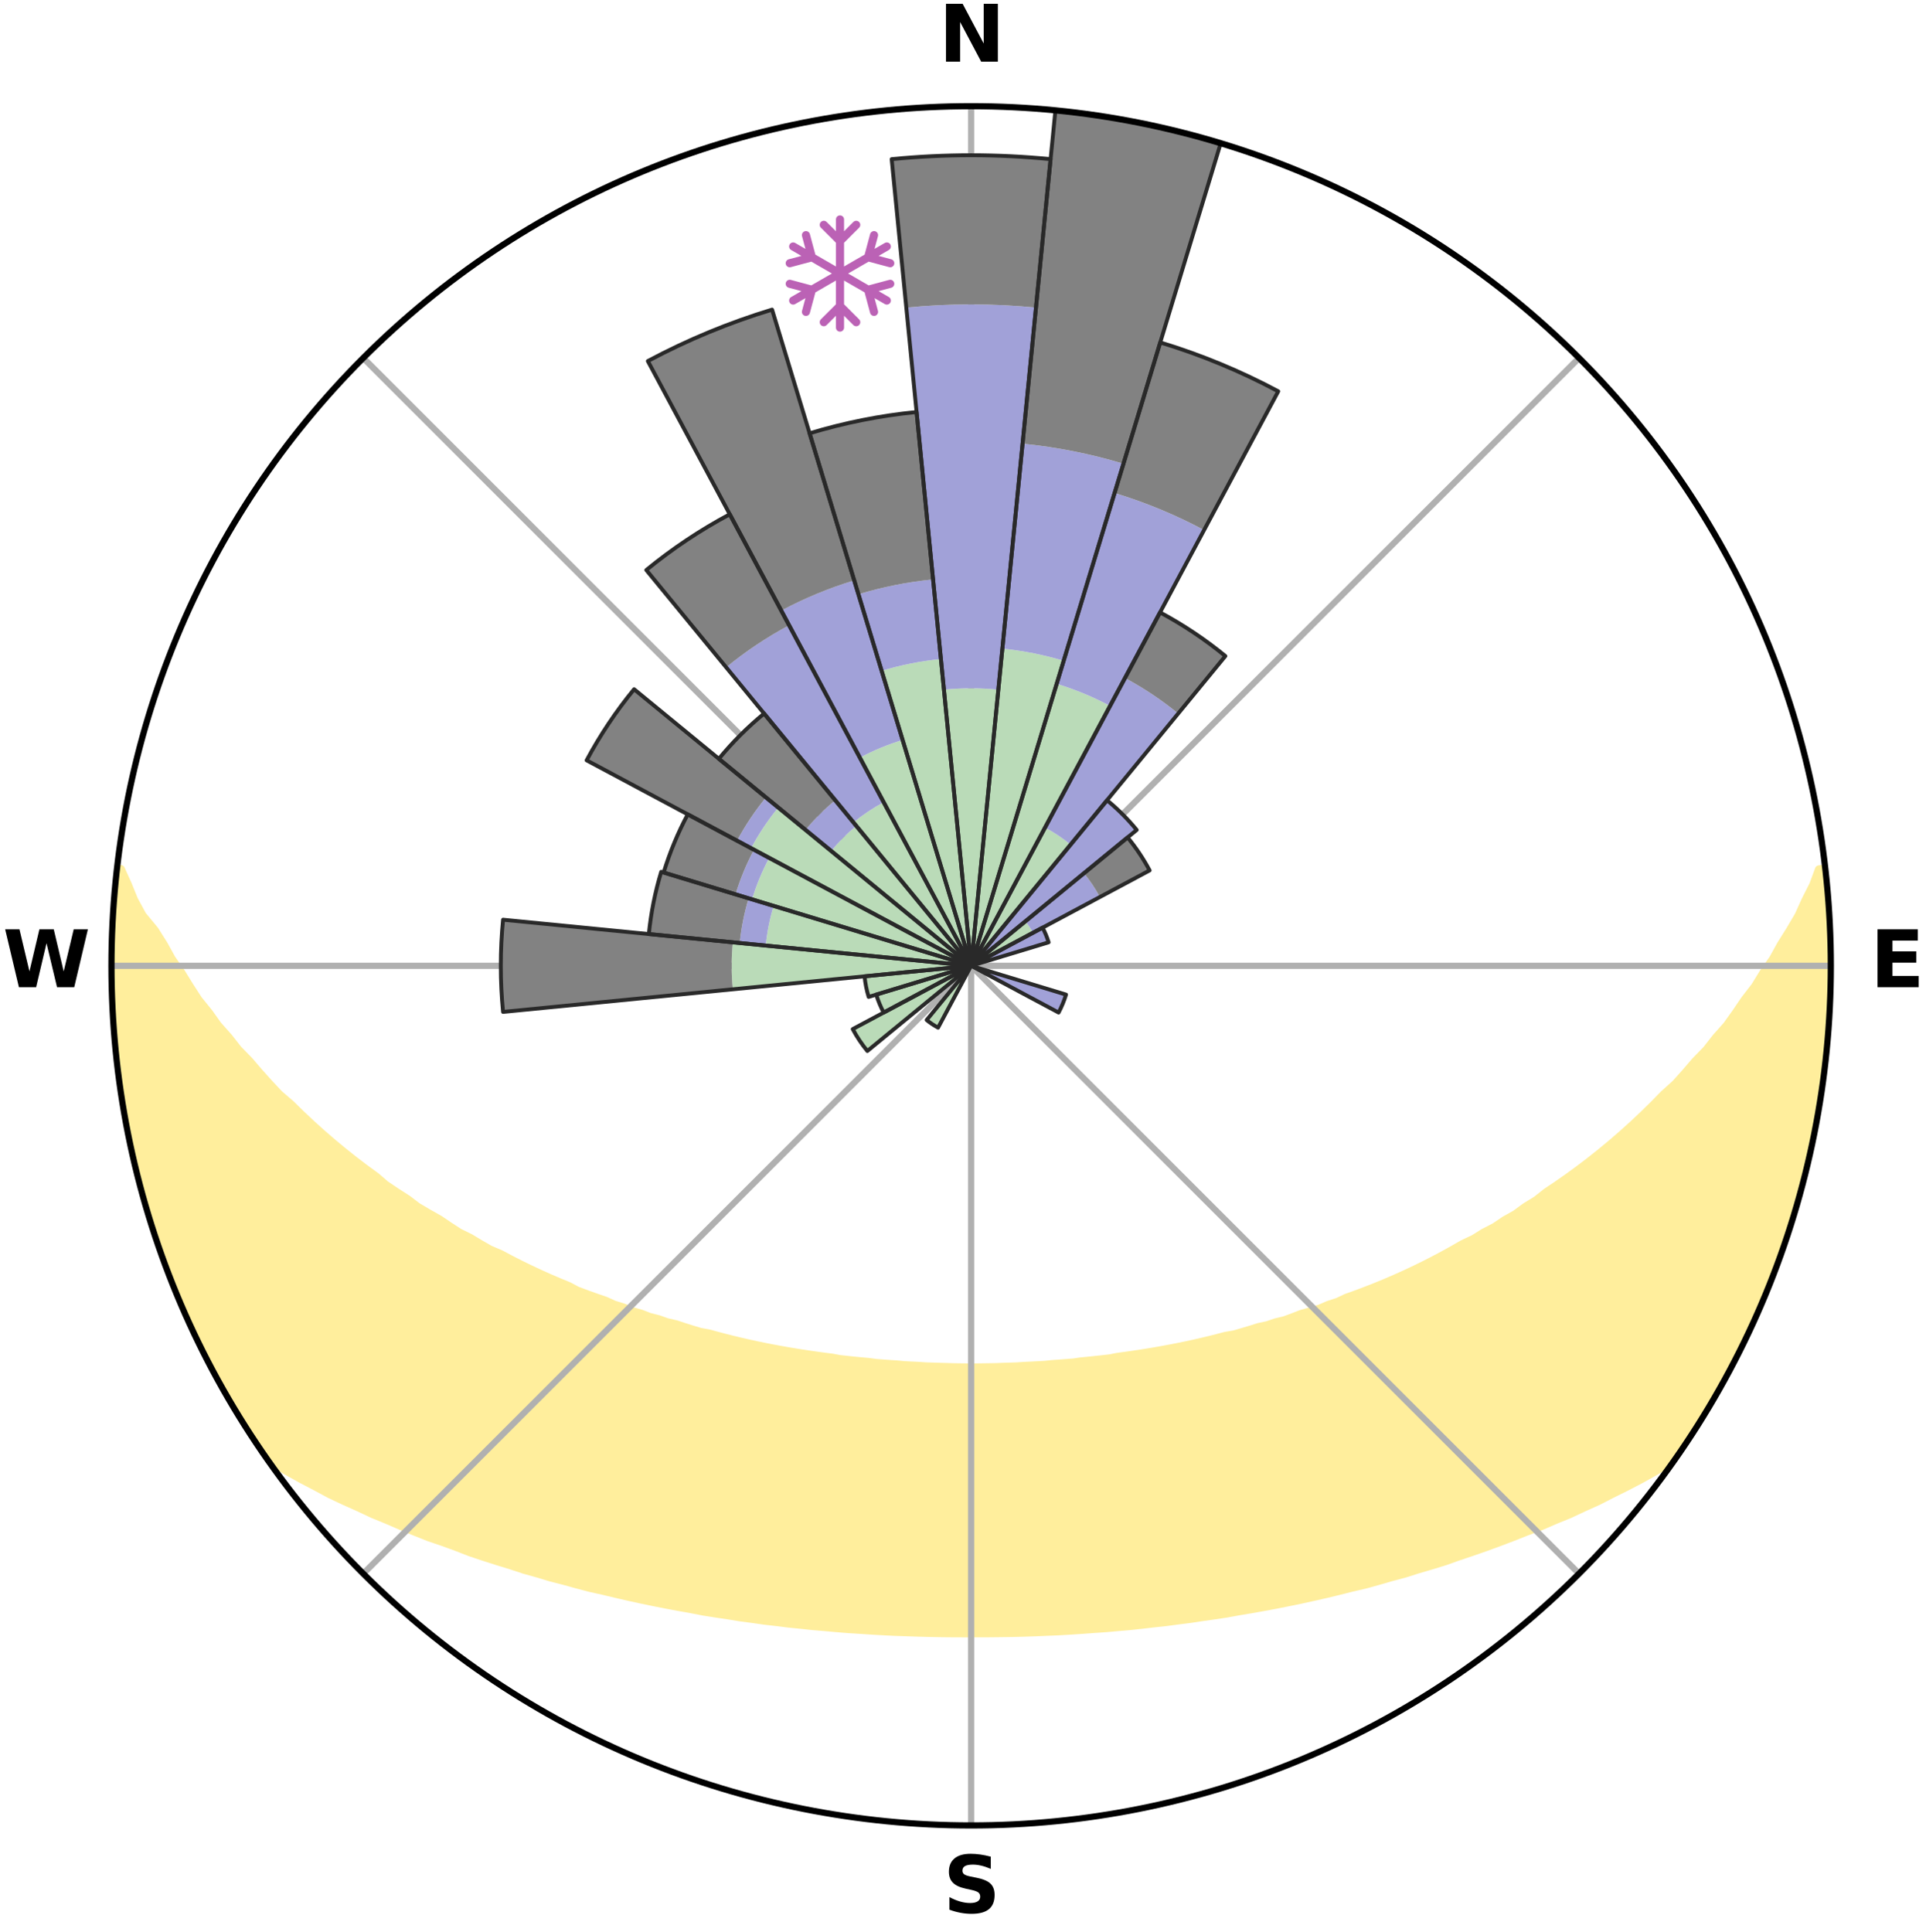 <?xml version="1.0" encoding="utf-8" standalone="no"?>
<!DOCTYPE svg PUBLIC "-//W3C//DTD SVG 1.1//EN"
  "http://www.w3.org/Graphics/SVG/1.1/DTD/svg11.dtd">
<svg xmlns:xlink="http://www.w3.org/1999/xlink" width="248.41pt" height="249.158pt" viewBox="0 0 248.41 249.158" xmlns="http://www.w3.org/2000/svg" version="1.1">
 <title>Ski Rose for Jackson Creek Summit</title>
 <defs>
  <style type="text/css">*{stroke-linejoin: round; stroke-linecap: butt}</style>
 </defs>
 <g id="figure_1">
  <g id="patch_1">
   <path d="M 0 249.158 
L 248.41 249.158 
L 248.41 0 
L 0 0 
z
" style="fill: #ffffff"/>
  </g>
  <g id="axes_1">
   <g id="patch_2">
    <path d="M 236.135 124.579 
C 236.135 110.018 233.267 95.599 227.695 82.147 
C 222.122 68.695 213.955 56.471 203.659 46.175 
C 193.363 35.879 181.139 27.711 167.687 22.139 
C 154.235 16.567 139.815 13.699 125.255 13.699 
C 110.694 13.699 96.275 16.567 82.823 22.139 
C 69.371 27.711 57.147 35.879 46.851 46.175 
C 36.555 56.471 28.387 68.695 22.815 82.147 
C 17.243 95.599 14.375 110.018 14.375 124.579 
C 14.375 139.14 17.243 153.559 22.815 167.011 
C 28.387 180.463 36.555 192.687 46.851 202.983 
C 57.147 213.279 69.371 221.447 82.823 227.019 
C 96.275 232.591 110.694 235.459 125.255 235.459 
C 139.815 235.459 154.235 232.591 167.687 227.019 
C 181.139 221.447 193.363 213.279 203.659 202.983 
C 213.955 192.687 222.122 180.463 227.695 167.011 
C 233.267 153.559 236.135 139.14 236.135 124.579 
M 125.255 124.579 
C 125.255 124.579 125.255 124.579 125.255 124.579 
C 125.255 124.579 125.255 124.579 125.255 124.579 
C 125.255 124.579 125.255 124.579 125.255 124.579 
C 125.255 124.579 125.255 124.579 125.255 124.579 
C 125.255 124.579 125.255 124.579 125.255 124.579 
C 125.255 124.579 125.255 124.579 125.255 124.579 
C 125.255 124.579 125.255 124.579 125.255 124.579 
C 125.255 124.579 125.255 124.579 125.255 124.579 
C 125.255 124.579 125.255 124.579 125.255 124.579 
C 125.255 124.579 125.255 124.579 125.255 124.579 
C 125.255 124.579 125.255 124.579 125.255 124.579 
C 125.255 124.579 125.255 124.579 125.255 124.579 
C 125.255 124.579 125.255 124.579 125.255 124.579 
C 125.255 124.579 125.255 124.579 125.255 124.579 
C 125.255 124.579 125.255 124.579 125.255 124.579 
C 125.255 124.579 125.255 124.579 125.255 124.579 
z
" style="fill: #ffffff"/>
   </g>
   <g id="PolyCollection_1">
    <defs>
     <path id="m5b139caf69" d="M 235.313 -137.119 
L 234.594 -137.037 
L 233.856 -135.036 
L 232.849 -133.047 
L 231.976 -131.106 
L 230.849 -129.189 
L 229.674 -127.313 
L 228.666 -125.482 
L 227.413 -123.688 
L 226.335 -121.932 
L 225.016 -120.223 
L 223.877 -118.547 
L 222.709 -116.909 
L 221.307 -115.33 
L 220.089 -113.774 
L 218.64 -112.285 
L 217.377 -110.811 
L 216.094 -109.378 
L 214.588 -108.022 
L 213.269 -106.672 
L 211.934 -105.363 
L 210.584 -104.093 
L 209.22 -102.864 
L 207.845 -101.675 
L 206.458 -100.526 
L 205.061 -99.416 
L 203.656 -98.346 
L 202.244 -97.316 
L 200.826 -96.324 
L 199.404 -95.371 
L 198.159 -94.381 
L 196.728 -93.502 
L 195.472 -92.579 
L 194.038 -91.771 
L 192.774 -90.915 
L 191.341 -90.177 
L 190.074 -89.385 
L 188.646 -88.714 
L 187.38 -87.984 
L 186.114 -87.284 
L 184.85 -86.613 
L 183.586 -85.97 
L 182.326 -85.355 
L 181.068 -84.768 
L 179.815 -84.207 
L 178.566 -83.672 
L 177.323 -83.162 
L 176.085 -82.678 
L 174.854 -82.217 
L 173.631 -81.779 
L 172.53 -81.259 
L 171.319 -80.866 
L 170.224 -80.388 
L 169.027 -80.036 
L 167.84 -79.704 
L 166.759 -79.285 
L 165.682 -78.885 
L 164.518 -78.607 
L 163.451 -78.243 
L 162.307 -77.998 
L 161.252 -77.667 
L 160.201 -77.352 
L 159.156 -77.052 
L 158.048 -76.865 
L 157.015 -76.594 
L 155.989 -76.336 
L 154.967 -76.092 
L 153.952 -75.861 
L 152.942 -75.643 
L 151.937 -75.436 
L 150.939 -75.241 
L 149.946 -75.057 
L 148.959 -74.883 
L 147.977 -74.719 
L 147.002 -74.565 
L 146.031 -74.42 
L 145.067 -74.284 
L 144.108 -74.155 
L 143.177 -73.969 
L 142.226 -73.859 
L 141.279 -73.756 
L 140.338 -73.66 
L 139.401 -73.57 
L 138.482 -73.435 
L 137.551 -73.36 
L 136.625 -73.291 
L 135.703 -73.227 
L 134.79 -73.13 
L 133.873 -73.079 
L 132.959 -73.032 
L 132.047 -72.989 
L 131.14 -72.928 
L 130.231 -72.897 
L 129.324 -72.87 
L 128.42 -72.835 
L 127.515 -72.819 
L 126.611 -72.806 
L 125.707 -72.796 
L 124.803 -72.797 
L 123.899 -72.807 
L 122.995 -72.821 
L 122.091 -72.849 
L 121.186 -72.874 
L 120.279 -72.902 
L 119.371 -72.934 
L 118.464 -72.996 
L 117.552 -73.039 
L 116.638 -73.087 
L 115.728 -73.176 
L 114.809 -73.236 
L 113.887 -73.301 
L 112.961 -73.372 
L 112.044 -73.498 
L 111.112 -73.583 
L 110.176 -73.673 
L 109.235 -73.771 
L 108.289 -73.874 
L 107.362 -74.051 
L 106.408 -74.172 
L 105.45 -74.301 
L 104.486 -74.438 
L 103.516 -74.584 
L 102.541 -74.739 
L 101.561 -74.903 
L 100.574 -75.078 
L 99.582 -75.262 
L 98.584 -75.458 
L 97.581 -75.665 
L 96.572 -75.885 
L 95.557 -76.116 
L 94.536 -76.361 
L 93.511 -76.619 
L 92.479 -76.891 
L 91.443 -77.177 
L 90.328 -77.378 
L 89.278 -77.693 
L 88.224 -78.025 
L 87.166 -78.373 
L 86.015 -78.635 
L 84.945 -79.017 
L 83.776 -79.313 
L 82.697 -79.732 
L 81.511 -80.065 
L 80.422 -80.522 
L 79.221 -80.895 
L 78.126 -81.393 
L 76.912 -81.809 
L 75.69 -82.246 
L 74.46 -82.707 
L 73.353 -83.295 
L 72.115 -83.803 
L 70.871 -84.337 
L 69.623 -84.897 
L 68.37 -85.483 
L 67.114 -86.097 
L 65.856 -86.738 
L 64.596 -87.407 
L 63.178 -88.013 
L 61.914 -88.742 
L 60.65 -89.502 
L 59.222 -90.205 
L 57.96 -91.027 
L 56.701 -91.88 
L 55.271 -92.686 
L 53.842 -93.528 
L 52.593 -94.482 
L 51.17 -95.396 
L 49.749 -96.349 
L 48.521 -97.406 
L 47.113 -98.433 
L 45.712 -99.499 
L 44.32 -100.605 
L 42.937 -101.75 
L 41.565 -102.935 
L 40.205 -104.16 
L 38.859 -105.426 
L 37.527 -106.731 
L 36.008 -108.038 
L 34.709 -109.427 
L 33.429 -110.856 
L 32.17 -112.324 
L 30.724 -113.809 
L 29.509 -115.36 
L 28.109 -116.934 
L 26.945 -118.566 
L 25.598 -120.228 
L 24.491 -121.94 
L 23.414 -123.69 
L 22.163 -125.479 
L 21.156 -127.305 
L 19.981 -129.175 
L 18.38 -131.116 
L 17.316 -133.074 
L 16.513 -135.05 
L 15.602 -137.072 
L 15.246 -137.113 
L 15.246 -137.113 
L 14.919 -135.203 
L 14.8 -133.272 
L 14.602 -131.347 
L 14.485 -129.415 
L 14.53 -127.478 
L 14.43 -125.546 
L 14.409 -123.612 
L 14.554 -121.68 
L 14.485 -119.743 
L 14.625 -117.813 
L 14.796 -115.886 
L 14.893 -113.952 
L 15.127 -112.032 
L 15.39 -110.115 
L 15.683 -108.203 
L 15.91 -106.281 
L 16.264 -104.379 
L 16.648 -102.483 
L 17.062 -100.593 
L 17.505 -98.711 
L 17.978 -96.835 
L 18.481 -94.968 
L 19.097 -93.134 
L 19.58 -91.26 
L 20.175 -89.42 
L 20.801 -87.59 
L 21.457 -85.771 
L 22.137 -83.96 
L 22.854 -82.163 
L 23.603 -80.38 
L 24.385 -78.61 
L 25.199 -76.855 
L 26.048 -75.116 
L 26.93 -73.394 
L 27.862 -71.699 
L 28.768 -69.989 
L 29.724 -68.307 
L 30.731 -66.655 
L 31.748 -65.009 
L 32.796 -63.382 
L 33.878 -61.777 
L 35.282 -60.402 
L 37.08 -59.333 
L 38.904 -58.319 
L 40.746 -57.357 
L 42.537 -56.392 
L 44.395 -55.518 
L 46.255 -54.686 
L 48.056 -53.839 
L 49.911 -53.08 
L 51.708 -52.304 
L 53.501 -51.562 
L 55.29 -50.852 
L 57.123 -50.226 
L 58.9 -49.578 
L 60.624 -48.907 
L 62.389 -48.316 
L 64.145 -47.754 
L 65.894 -47.218 
L 67.596 -46.657 
L 69.328 -46.173 
L 71.016 -45.661 
L 72.731 -45.224 
L 74.405 -44.761 
L 76.072 -44.32 
L 77.76 -43.948 
L 79.411 -43.551 
L 81.055 -43.172 
L 82.691 -42.816 
L 84.32 -42.476 
L 85.941 -42.157 
L 87.555 -41.854 
L 89.161 -41.569 
L 90.744 -41.262 
L 92.336 -41.01 
L 93.922 -40.774 
L 95.487 -40.518 
L 97.059 -40.311 
L 98.615 -40.087 
L 100.175 -39.91 
L 101.72 -39.716 
L 103.268 -39.562 
L 104.804 -39.396 
L 106.342 -39.269 
L 107.87 -39.13 
L 109.395 -39.005 
L 110.919 -38.91 
L 112.437 -38.81 
L 113.952 -38.722 
L 115.464 -38.647 
L 116.976 -38.597 
L 118.484 -38.545 
L 119.99 -38.506 
L 121.496 -38.478 
L 123 -38.462 
L 124.503 -38.459 
L 126.006 -38.46 
L 127.51 -38.465 
L 129.014 -38.482 
L 130.52 -38.503 
L 132.026 -38.542 
L 133.534 -38.593 
L 135.044 -38.657 
L 136.558 -38.72 
L 138.073 -38.808 
L 139.591 -38.908 
L 141.112 -39.021 
L 142.641 -39.124 
L 144.169 -39.263 
L 145.706 -39.392 
L 147.243 -39.558 
L 148.783 -39.738 
L 150.337 -39.902 
L 151.888 -40.111 
L 153.453 -40.305 
L 155.013 -40.545 
L 156.592 -40.765 
L 158.176 -41.003 
L 159.753 -41.292 
L 161.353 -41.559 
L 162.959 -41.846 
L 164.573 -42.146 
L 166.194 -42.468 
L 167.824 -42.805 
L 169.46 -43.164 
L 171.105 -43.539 
L 172.756 -43.939 
L 174.415 -44.357 
L 176.112 -44.749 
L 177.785 -45.214 
L 179.467 -45.7 
L 181.19 -46.16 
L 182.884 -46.697 
L 184.624 -47.207 
L 186.373 -47.743 
L 188.088 -48.356 
L 189.851 -48.947 
L 191.621 -49.566 
L 193.398 -50.214 
L 195.181 -50.892 
L 196.969 -51.602 
L 198.813 -52.294 
L 200.61 -53.069 
L 202.467 -53.827 
L 204.269 -54.673 
L 206.127 -55.508 
L 207.925 -56.431 
L 209.778 -57.346 
L 211.619 -58.309 
L 213.444 -59.322 
L 215.24 -60.393 
L 216.623 -61.783 
L 217.695 -63.394 
L 218.766 -65.006 
L 219.791 -66.647 
L 220.777 -68.312 
L 221.699 -70.014 
L 222.679 -71.682 
L 223.591 -73.389 
L 224.462 -75.116 
L 225.262 -76.878 
L 226.133 -78.606 
L 226.934 -80.368 
L 227.635 -82.172 
L 228.39 -83.953 
L 229.097 -85.754 
L 229.758 -87.573 
L 230.371 -89.408 
L 230.999 -91.238 
L 231.515 -93.103 
L 232.1 -94.948 
L 232.576 -96.824 
L 232.957 -98.722 
L 233.429 -100.597 
L 233.9 -102.475 
L 234.157 -104.395 
L 234.544 -106.29 
L 234.87 -108.197 
L 235.182 -110.107 
L 235.277 -112.044 
L 235.509 -113.963 
L 235.704 -115.887 
L 235.85 -117.815 
L 235.972 -119.745 
L 236.057 -121.678 
L 236.098 -123.612 
L 236.113 -125.547 
L 236.093 -127.481 
L 235.861 -129.408 
L 235.775 -131.339 
L 235.648 -133.267 
L 235.496 -135.194 
L 235.313 -137.119 
z
" style="stroke: #ffee9c"/>
    </defs>
    <g clip-path="url(#p43fb7fe6a7)">
     <use xlink:href="#m5b139caf69" x="0" y="249.158" style="fill: #ffee9c; stroke: #ffee9c"/>
    </g>
   </g>
   <g id="matplotlib.axis_1">
    <g id="xtick_1">
     <g id="line2d_1">
      <path d="M 125.255 124.579 
L 125.255 13.699 
" clip-path="url(#p43fb7fe6a7)" style="fill: none; stroke: #b0b0b0; stroke-width: 0.8; stroke-linecap: square"/>
     </g>
     <g id="text_1">
      <!-- N -->
      <g transform="translate(121.07 7.958) scale(0.1 -0.1)">
       <defs>
        <path id="DejaVuSans-Bold-4e" d="M 588 4666 
L 1931 4666 
L 3628 1466 
L 3628 4666 
L 4769 4666 
L 4769 0 
L 3425 0 
L 1728 3200 
L 1728 0 
L 588 0 
L 588 4666 
z
" transform="scale(0.016)"/>
       </defs>
       <use xlink:href="#DejaVuSans-Bold-4e"/>
      </g>
     </g>
    </g>
    <g id="xtick_2">
     <g id="line2d_2">
      <path d="M 125.255 124.579 
L 203.659 46.175 
" clip-path="url(#p43fb7fe6a7)" style="fill: none; stroke: #b0b0b0; stroke-width: 0.8; stroke-linecap: square"/>
     </g>
    </g>
    <g id="xtick_3">
     <g id="line2d_3">
      <path d="M 125.255 124.579 
L 236.135 124.579 
" clip-path="url(#p43fb7fe6a7)" style="fill: none; stroke: #b0b0b0; stroke-width: 0.8; stroke-linecap: square"/>
     </g>
     <g id="text_2">
      <!-- E -->
      <g transform="translate(241.219 127.338) scale(0.1 -0.1)">
       <defs>
        <path id="DejaVuSans-Bold-45" d="M 588 4666 
L 3834 4666 
L 3834 3756 
L 1791 3756 
L 1791 2888 
L 3713 2888 
L 3713 1978 
L 1791 1978 
L 1791 909 
L 3903 909 
L 3903 0 
L 588 0 
L 588 4666 
z
" transform="scale(0.016)"/>
       </defs>
       <use xlink:href="#DejaVuSans-Bold-45"/>
      </g>
     </g>
    </g>
    <g id="xtick_4">
     <g id="line2d_4">
      <path d="M 125.255 124.579 
L 203.659 202.983 
" clip-path="url(#p43fb7fe6a7)" style="fill: none; stroke: #b0b0b0; stroke-width: 0.8; stroke-linecap: square"/>
     </g>
    </g>
    <g id="xtick_5">
     <g id="line2d_5">
      <path d="M 125.255 124.579 
L 125.255 235.459 
" clip-path="url(#p43fb7fe6a7)" style="fill: none; stroke: #b0b0b0; stroke-width: 0.8; stroke-linecap: square"/>
     </g>
     <g id="text_3">
      <!-- S -->
      <g transform="translate(121.654 246.718) scale(0.1 -0.1)">
       <defs>
        <path id="DejaVuSans-Bold-53" d="M 3834 4519 
L 3834 3531 
Q 3450 3703 3084 3790 
Q 2719 3878 2394 3878 
Q 1963 3878 1756 3759 
Q 1550 3641 1550 3391 
Q 1550 3203 1689 3098 
Q 1828 2994 2194 2919 
L 2706 2816 
Q 3484 2659 3812 2340 
Q 4141 2022 4141 1434 
Q 4141 663 3683 286 
Q 3225 -91 2284 -91 
Q 1841 -91 1394 -6 
Q 947 78 500 244 
L 500 1259 
Q 947 1022 1364 901 
Q 1781 781 2169 781 
Q 2563 781 2772 912 
Q 2981 1044 2981 1288 
Q 2981 1506 2839 1625 
Q 2697 1744 2272 1838 
L 1806 1941 
Q 1106 2091 782 2419 
Q 459 2747 459 3303 
Q 459 4000 909 4375 
Q 1359 4750 2203 4750 
Q 2588 4750 2994 4692 
Q 3400 4634 3834 4519 
z
" transform="scale(0.016)"/>
       </defs>
       <use xlink:href="#DejaVuSans-Bold-53"/>
      </g>
     </g>
    </g>
    <g id="xtick_6">
     <g id="line2d_6">
      <path d="M 125.255 124.579 
L 46.851 202.983 
" clip-path="url(#p43fb7fe6a7)" style="fill: none; stroke: #b0b0b0; stroke-width: 0.8; stroke-linecap: square"/>
     </g>
    </g>
    <g id="xtick_7">
     <g id="line2d_7">
      <path d="M 125.255 124.579 
L 14.375 124.579 
" clip-path="url(#p43fb7fe6a7)" style="fill: none; stroke: #b0b0b0; stroke-width: 0.8; stroke-linecap: square"/>
     </g>
     <g id="text_4">
      <!-- W -->
      <g transform="translate(0.36 127.338) scale(0.1 -0.1)">
       <defs>
        <path id="DejaVuSans-Bold-57" d="M 191 4666 
L 1344 4666 
L 2150 1275 
L 2950 4666 
L 4109 4666 
L 4909 1275 
L 5716 4666 
L 6859 4666 
L 5759 0 
L 4372 0 
L 3525 3547 
L 2688 0 
L 1300 0 
L 191 4666 
z
" transform="scale(0.016)"/>
       </defs>
       <use xlink:href="#DejaVuSans-Bold-57"/>
      </g>
     </g>
    </g>
    <g id="xtick_8">
     <g id="line2d_8">
      <path d="M 125.255 124.579 
L 46.851 46.175 
" clip-path="url(#p43fb7fe6a7)" style="fill: none; stroke: #b0b0b0; stroke-width: 0.8; stroke-linecap: square"/>
     </g>
    </g>
   </g>
   <g id="matplotlib.axis_2"/>
   <g id="patch_3">
    <path d="M 125.255 124.579 
C 125.255 124.579 125.255 124.579 125.255 124.579 
C 125.255 124.579 125.255 124.579 125.255 124.579 
L 125.255 124.579 
C 125.255 124.579 125.255 124.579 125.255 124.579 
C 125.255 124.579 125.255 124.579 125.255 124.579 
z
" clip-path="url(#p43fb7fe6a7)" style="fill: #d9d9d9"/>
   </g>
   <g id="patch_4">
    <path d="M 125.255 124.579 
C 125.255 124.579 125.255 124.579 125.255 124.579 
C 125.255 124.579 125.255 124.579 125.255 124.579 
L 125.255 124.579 
C 125.255 124.579 125.255 124.579 125.255 124.579 
C 125.255 124.579 125.255 124.579 125.255 124.579 
z
" clip-path="url(#p43fb7fe6a7)" style="fill: #d9d9d9"/>
   </g>
   <g id="patch_5">
    <path d="M 125.255 124.579 
C 125.255 124.579 125.255 124.579 125.255 124.579 
C 125.255 124.579 125.255 124.579 125.255 124.579 
L 125.255 124.579 
C 125.255 124.579 125.255 124.579 125.255 124.579 
C 125.255 124.579 125.255 124.579 125.255 124.579 
z
" clip-path="url(#p43fb7fe6a7)" style="fill: #d9d9d9"/>
   </g>
   <g id="patch_6">
    <path d="M 125.255 124.579 
C 125.255 124.579 125.255 124.579 125.255 124.579 
C 125.255 124.579 125.255 124.579 125.255 124.579 
L 125.255 124.579 
C 125.255 124.579 125.255 124.579 125.255 124.579 
C 125.255 124.579 125.255 124.579 125.255 124.579 
z
" clip-path="url(#p43fb7fe6a7)" style="fill: #d9d9d9"/>
   </g>
   <g id="patch_7">
    <path d="M 125.255 124.579 
C 125.255 124.579 125.255 124.579 125.255 124.579 
C 125.255 124.579 125.255 124.579 125.255 124.579 
L 125.255 124.579 
C 125.255 124.579 125.255 124.579 125.255 124.579 
C 125.255 124.579 125.255 124.579 125.255 124.579 
z
" clip-path="url(#p43fb7fe6a7)" style="fill: #d9d9d9"/>
   </g>
   <g id="patch_8">
    <path d="M 125.255 124.579 
C 125.255 124.579 125.255 124.579 125.255 124.579 
C 125.255 124.579 125.255 124.579 125.255 124.579 
L 125.255 124.579 
C 125.255 124.579 125.255 124.579 125.255 124.579 
C 125.255 124.579 125.255 124.579 125.255 124.579 
z
" clip-path="url(#p43fb7fe6a7)" style="fill: #d9d9d9"/>
   </g>
   <g id="patch_9">
    <path d="M 125.255 124.579 
C 125.255 124.579 125.255 124.579 125.255 124.579 
C 125.255 124.579 125.255 124.579 125.255 124.579 
L 125.255 124.579 
C 125.255 124.579 125.255 124.579 125.255 124.579 
C 125.255 124.579 125.255 124.579 125.255 124.579 
z
" clip-path="url(#p43fb7fe6a7)" style="fill: #d9d9d9"/>
   </g>
   <g id="patch_10">
    <path d="M 125.255 124.579 
C 125.255 124.579 125.255 124.579 125.255 124.579 
C 125.255 124.579 125.255 124.579 125.255 124.579 
L 125.255 124.579 
C 125.255 124.579 125.255 124.579 125.255 124.579 
C 125.255 124.579 125.255 124.579 125.255 124.579 
z
" clip-path="url(#p43fb7fe6a7)" style="fill: #d9d9d9"/>
   </g>
   <g id="patch_11">
    <path d="M 125.255 124.579 
C 125.255 124.579 125.255 124.579 125.255 124.579 
C 125.255 124.579 125.255 124.579 125.255 124.579 
L 125.255 124.579 
C 125.255 124.579 125.255 124.579 125.255 124.579 
C 125.255 124.579 125.255 124.579 125.255 124.579 
z
" clip-path="url(#p43fb7fe6a7)" style="fill: #d9d9d9"/>
   </g>
   <g id="patch_12">
    <path d="M 125.255 124.579 
C 125.255 124.579 125.255 124.579 125.255 124.579 
C 125.255 124.579 125.255 124.579 125.255 124.579 
L 125.255 124.579 
C 125.255 124.579 125.255 124.579 125.255 124.579 
C 125.255 124.579 125.255 124.579 125.255 124.579 
z
" clip-path="url(#p43fb7fe6a7)" style="fill: #d9d9d9"/>
   </g>
   <g id="patch_13">
    <path d="M 125.255 124.579 
C 125.255 124.579 125.255 124.579 125.255 124.579 
C 125.255 124.579 125.255 124.579 125.255 124.579 
L 125.255 124.579 
C 125.255 124.579 125.255 124.579 125.255 124.579 
C 125.255 124.579 125.255 124.579 125.255 124.579 
z
" clip-path="url(#p43fb7fe6a7)" style="fill: #d9d9d9"/>
   </g>
   <g id="patch_14">
    <path d="M 125.255 124.579 
C 125.255 124.579 125.255 124.579 125.255 124.579 
C 125.255 124.579 125.255 124.579 125.255 124.579 
L 125.255 124.579 
C 125.255 124.579 125.255 124.579 125.255 124.579 
C 125.255 124.579 125.255 124.579 125.255 124.579 
z
" clip-path="url(#p43fb7fe6a7)" style="fill: #d9d9d9"/>
   </g>
   <g id="patch_15">
    <path d="M 125.255 124.579 
C 125.255 124.579 125.255 124.579 125.255 124.579 
C 125.255 124.579 125.255 124.579 125.255 124.579 
L 125.255 124.579 
C 125.255 124.579 125.255 124.579 125.255 124.579 
C 125.255 124.579 125.255 124.579 125.255 124.579 
z
" clip-path="url(#p43fb7fe6a7)" style="fill: #d9d9d9"/>
   </g>
   <g id="patch_16">
    <path d="M 125.255 124.579 
C 125.255 124.579 125.255 124.579 125.255 124.579 
C 125.255 124.579 125.255 124.579 125.255 124.579 
L 125.255 124.579 
C 125.255 124.579 125.255 124.579 125.255 124.579 
C 125.255 124.579 125.255 124.579 125.255 124.579 
z
" clip-path="url(#p43fb7fe6a7)" style="fill: #d9d9d9"/>
   </g>
   <g id="patch_17">
    <path d="M 125.255 124.579 
C 125.255 124.579 125.255 124.579 125.255 124.579 
C 125.255 124.579 125.255 124.579 125.255 124.579 
L 125.255 124.579 
C 125.255 124.579 125.255 124.579 125.255 124.579 
C 125.255 124.579 125.255 124.579 125.255 124.579 
z
" clip-path="url(#p43fb7fe6a7)" style="fill: #d9d9d9"/>
   </g>
   <g id="patch_18">
    <path d="M 125.255 124.579 
C 125.255 124.579 125.255 124.579 125.255 124.579 
C 125.255 124.579 125.255 124.579 125.255 124.579 
L 125.255 124.579 
C 125.255 124.579 125.255 124.579 125.255 124.579 
C 125.255 124.579 125.255 124.579 125.255 124.579 
z
" clip-path="url(#p43fb7fe6a7)" style="fill: #d9d9d9"/>
   </g>
   <g id="patch_19">
    <path d="M 125.255 124.579 
C 125.255 124.579 125.255 124.579 125.255 124.579 
C 125.255 124.579 125.255 124.579 125.255 124.579 
L 125.255 124.579 
C 125.255 124.579 125.255 124.579 125.255 124.579 
C 125.255 124.579 125.255 124.579 125.255 124.579 
z
" clip-path="url(#p43fb7fe6a7)" style="fill: #d9d9d9"/>
   </g>
   <g id="patch_20">
    <path d="M 125.255 124.579 
C 125.255 124.579 125.255 124.579 125.255 124.579 
C 125.255 124.579 125.255 124.579 125.255 124.579 
L 125.255 124.579 
C 125.255 124.579 125.255 124.579 125.255 124.579 
C 125.255 124.579 125.255 124.579 125.255 124.579 
z
" clip-path="url(#p43fb7fe6a7)" style="fill: #d9d9d9"/>
   </g>
   <g id="patch_21">
    <path d="M 125.255 124.579 
C 125.255 124.579 125.255 124.579 125.255 124.579 
C 125.255 124.579 125.255 124.579 125.255 124.579 
L 125.255 124.579 
C 125.255 124.579 125.255 124.579 125.255 124.579 
C 125.255 124.579 125.255 124.579 125.255 124.579 
z
" clip-path="url(#p43fb7fe6a7)" style="fill: #d9d9d9"/>
   </g>
   <g id="patch_22">
    <path d="M 125.255 124.579 
C 125.255 124.579 125.255 124.579 125.255 124.579 
C 125.255 124.579 125.255 124.579 125.255 124.579 
L 125.255 124.579 
C 125.255 124.579 125.255 124.579 125.255 124.579 
C 125.255 124.579 125.255 124.579 125.255 124.579 
z
" clip-path="url(#p43fb7fe6a7)" style="fill: #d9d9d9"/>
   </g>
   <g id="patch_23">
    <path d="M 125.255 124.579 
C 125.255 124.579 125.255 124.579 125.255 124.579 
C 125.255 124.579 125.255 124.579 125.255 124.579 
L 125.255 124.579 
C 125.255 124.579 125.255 124.579 125.255 124.579 
C 125.255 124.579 125.255 124.579 125.255 124.579 
z
" clip-path="url(#p43fb7fe6a7)" style="fill: #d9d9d9"/>
   </g>
   <g id="patch_24">
    <path d="M 125.255 124.579 
C 125.255 124.579 125.255 124.579 125.255 124.579 
C 125.255 124.579 125.255 124.579 125.255 124.579 
L 125.255 124.579 
C 125.255 124.579 125.255 124.579 125.255 124.579 
C 125.255 124.579 125.255 124.579 125.255 124.579 
z
" clip-path="url(#p43fb7fe6a7)" style="fill: #d9d9d9"/>
   </g>
   <g id="patch_25">
    <path d="M 125.255 124.579 
C 125.255 124.579 125.255 124.579 125.255 124.579 
C 125.255 124.579 125.255 124.579 125.255 124.579 
L 125.255 124.579 
C 125.255 124.579 125.255 124.579 125.255 124.579 
C 125.255 124.579 125.255 124.579 125.255 124.579 
z
" clip-path="url(#p43fb7fe6a7)" style="fill: #d9d9d9"/>
   </g>
   <g id="patch_26">
    <path d="M 125.255 124.579 
C 125.255 124.579 125.255 124.579 125.255 124.579 
C 125.255 124.579 125.255 124.579 125.255 124.579 
L 125.255 124.579 
C 125.255 124.579 125.255 124.579 125.255 124.579 
C 125.255 124.579 125.255 124.579 125.255 124.579 
z
" clip-path="url(#p43fb7fe6a7)" style="fill: #d9d9d9"/>
   </g>
   <g id="patch_27">
    <path d="M 125.255 124.579 
C 125.255 124.579 125.255 124.579 125.255 124.579 
C 125.255 124.579 125.255 124.579 125.255 124.579 
L 125.255 124.579 
C 125.255 124.579 125.255 124.579 125.255 124.579 
C 125.255 124.579 125.255 124.579 125.255 124.579 
z
" clip-path="url(#p43fb7fe6a7)" style="fill: #d9d9d9"/>
   </g>
   <g id="patch_28">
    <path d="M 125.255 124.579 
C 125.255 124.579 125.255 124.579 125.255 124.579 
C 125.255 124.579 125.255 124.579 125.255 124.579 
L 125.255 124.579 
C 125.255 124.579 125.255 124.579 125.255 124.579 
C 125.255 124.579 125.255 124.579 125.255 124.579 
z
" clip-path="url(#p43fb7fe6a7)" style="fill: #d9d9d9"/>
   </g>
   <g id="patch_29">
    <path d="M 125.255 124.579 
C 125.255 124.579 125.255 124.579 125.255 124.579 
C 125.255 124.579 125.255 124.579 125.255 124.579 
L 125.255 124.579 
C 125.255 124.579 125.255 124.579 125.255 124.579 
C 125.255 124.579 125.255 124.579 125.255 124.579 
z
" clip-path="url(#p43fb7fe6a7)" style="fill: #d9d9d9"/>
   </g>
   <g id="patch_30">
    <path d="M 125.255 124.579 
C 125.255 124.579 125.255 124.579 125.255 124.579 
C 125.255 124.579 125.255 124.579 125.255 124.579 
L 125.255 124.579 
C 125.255 124.579 125.255 124.579 125.255 124.579 
C 125.255 124.579 125.255 124.579 125.255 124.579 
z
" clip-path="url(#p43fb7fe6a7)" style="fill: #d9d9d9"/>
   </g>
   <g id="patch_31">
    <path d="M 125.255 124.579 
C 125.255 124.579 125.255 124.579 125.255 124.579 
C 125.255 124.579 125.255 124.579 125.255 124.579 
L 125.255 124.579 
C 125.255 124.579 125.255 124.579 125.255 124.579 
C 125.255 124.579 125.255 124.579 125.255 124.579 
z
" clip-path="url(#p43fb7fe6a7)" style="fill: #d9d9d9"/>
   </g>
   <g id="patch_32">
    <path d="M 125.255 124.579 
C 125.255 124.579 125.255 124.579 125.255 124.579 
C 125.255 124.579 125.255 124.579 125.255 124.579 
L 125.255 124.579 
C 125.255 124.579 125.255 124.579 125.255 124.579 
C 125.255 124.579 125.255 124.579 125.255 124.579 
z
" clip-path="url(#p43fb7fe6a7)" style="fill: #d9d9d9"/>
   </g>
   <g id="patch_33">
    <path d="M 125.255 124.579 
C 125.255 124.579 125.255 124.579 125.255 124.579 
C 125.255 124.579 125.255 124.579 125.255 124.579 
L 125.255 124.579 
C 125.255 124.579 125.255 124.579 125.255 124.579 
C 125.255 124.579 125.255 124.579 125.255 124.579 
z
" clip-path="url(#p43fb7fe6a7)" style="fill: #d9d9d9"/>
   </g>
   <g id="patch_34">
    <path d="M 125.255 124.579 
C 125.255 124.579 125.255 124.579 125.255 124.579 
C 125.255 124.579 125.255 124.579 125.255 124.579 
L 125.255 124.579 
C 125.255 124.579 125.255 124.579 125.255 124.579 
C 125.255 124.579 125.255 124.579 125.255 124.579 
z
" clip-path="url(#p43fb7fe6a7)" style="fill: #d9d9d9"/>
   </g>
   <g id="patch_35">
    <path d="M 125.255 124.579 
C 125.255 124.579 125.255 124.579 125.255 124.579 
C 125.255 124.579 125.255 124.579 125.255 124.579 
L 128.763 88.957 
C 127.597 88.842 126.426 88.785 125.255 88.785 
C 124.083 88.785 122.912 88.842 121.746 88.957 
z
" clip-path="url(#p43fb7fe6a7)" style="fill: #badbb8"/>
   </g>
   <g id="patch_36">
    <path d="M 125.255 124.579 
C 125.255 124.579 125.255 124.579 125.255 124.579 
C 125.255 124.579 125.255 124.579 125.255 124.579 
L 137.189 85.238 
C 135.901 84.847 134.595 84.52 133.275 84.258 
C 131.955 83.995 130.624 83.798 129.284 83.666 
z
" clip-path="url(#p43fb7fe6a7)" style="fill: #badbb8"/>
   </g>
   <g id="patch_37">
    <path d="M 125.255 124.579 
C 125.255 124.579 125.255 124.579 125.255 124.579 
C 125.255 124.579 125.255 124.579 125.255 124.579 
L 143.173 91.057 
C 142.076 90.47 140.95 89.938 139.801 89.462 
C 138.651 88.986 137.479 88.566 136.289 88.205 
z
" clip-path="url(#p43fb7fe6a7)" style="fill: #badbb8"/>
   </g>
   <g id="patch_38">
    <path d="M 125.255 124.579 
C 125.255 124.579 125.255 124.579 125.255 124.579 
C 125.255 124.579 125.255 124.579 125.255 124.579 
L 138.083 108.948 
C 137.572 108.528 137.04 108.133 136.489 107.766 
C 135.939 107.398 135.371 107.057 134.787 106.745 
z
" clip-path="url(#p43fb7fe6a7)" style="fill: #badbb8"/>
   </g>
   <g id="patch_39">
    <path d="M 125.255 124.579 
C 125.255 124.579 125.255 124.579 125.255 124.579 
C 125.255 124.579 125.255 124.579 125.255 124.579 
L 125.255 124.579 
C 125.255 124.579 125.255 124.579 125.255 124.579 
C 125.255 124.579 125.255 124.579 125.255 124.579 
z
" clip-path="url(#p43fb7fe6a7)" style="fill: #badbb8"/>
   </g>
   <g id="patch_40">
    <path d="M 125.255 124.579 
C 125.255 124.579 125.255 124.579 125.255 124.579 
C 125.255 124.579 125.255 124.579 125.255 124.579 
L 133.23 120.316 
C 133.091 120.055 132.938 119.801 132.774 119.555 
C 132.61 119.309 132.433 119.071 132.245 118.842 
z
" clip-path="url(#p43fb7fe6a7)" style="fill: #badbb8"/>
   </g>
   <g id="patch_41">
    <path d="M 125.255 124.579 
C 125.255 124.579 125.255 124.579 125.255 124.579 
C 125.255 124.579 125.255 124.579 125.255 124.579 
L 125.255 124.579 
C 125.255 124.579 125.255 124.579 125.255 124.579 
C 125.255 124.579 125.255 124.579 125.255 124.579 
z
" clip-path="url(#p43fb7fe6a7)" style="fill: #badbb8"/>
   </g>
   <g id="patch_42">
    <path d="M 125.255 124.579 
C 125.255 124.579 125.255 124.579 125.255 124.579 
C 125.255 124.579 125.255 124.579 125.255 124.579 
L 125.255 124.579 
C 125.255 124.579 125.255 124.579 125.255 124.579 
C 125.255 124.579 125.255 124.579 125.255 124.579 
z
" clip-path="url(#p43fb7fe6a7)" style="fill: #badbb8"/>
   </g>
   <g id="patch_43">
    <path d="M 125.255 124.579 
C 125.255 124.579 125.255 124.579 125.255 124.579 
C 125.255 124.579 125.255 124.579 125.255 124.579 
L 125.255 124.579 
C 125.255 124.579 125.255 124.579 125.255 124.579 
C 125.255 124.579 125.255 124.579 125.255 124.579 
z
" clip-path="url(#p43fb7fe6a7)" style="fill: #badbb8"/>
   </g>
   <g id="patch_44">
    <path d="M 125.255 124.579 
C 125.255 124.579 125.255 124.579 125.255 124.579 
C 125.255 124.579 125.255 124.579 125.255 124.579 
L 125.255 124.579 
C 125.255 124.579 125.255 124.579 125.255 124.579 
C 125.255 124.579 125.255 124.579 125.255 124.579 
z
" clip-path="url(#p43fb7fe6a7)" style="fill: #badbb8"/>
   </g>
   <g id="patch_45">
    <path d="M 125.255 124.579 
C 125.255 124.579 125.255 124.579 125.255 124.579 
C 125.255 124.579 125.255 124.579 125.255 124.579 
L 125.255 124.579 
C 125.255 124.579 125.255 124.579 125.255 124.579 
C 125.255 124.579 125.255 124.579 125.255 124.579 
z
" clip-path="url(#p43fb7fe6a7)" style="fill: #badbb8"/>
   </g>
   <g id="patch_46">
    <path d="M 125.255 124.579 
C 125.255 124.579 125.255 124.579 125.255 124.579 
C 125.255 124.579 125.255 124.579 125.255 124.579 
L 125.255 124.579 
C 125.255 124.579 125.255 124.579 125.255 124.579 
C 125.255 124.579 125.255 124.579 125.255 124.579 
z
" clip-path="url(#p43fb7fe6a7)" style="fill: #badbb8"/>
   </g>
   <g id="patch_47">
    <path d="M 125.255 124.579 
C 125.255 124.579 125.255 124.579 125.255 124.579 
C 125.255 124.579 125.255 124.579 125.255 124.579 
L 125.255 124.579 
C 125.255 124.579 125.255 124.579 125.255 124.579 
C 125.255 124.579 125.255 124.579 125.255 124.579 
z
" clip-path="url(#p43fb7fe6a7)" style="fill: #badbb8"/>
   </g>
   <g id="patch_48">
    <path d="M 125.255 124.579 
C 125.255 124.579 125.255 124.579 125.255 124.579 
C 125.255 124.579 125.255 124.579 125.255 124.579 
L 125.255 124.579 
C 125.255 124.579 125.255 124.579 125.255 124.579 
C 125.255 124.579 125.255 124.579 125.255 124.579 
z
" clip-path="url(#p43fb7fe6a7)" style="fill: #badbb8"/>
   </g>
   <g id="patch_49">
    <path d="M 125.255 124.579 
C 125.255 124.579 125.255 124.579 125.255 124.579 
C 125.255 124.579 125.255 124.579 125.255 124.579 
L 125.255 124.579 
C 125.255 124.579 125.255 124.579 125.255 124.579 
C 125.255 124.579 125.255 124.579 125.255 124.579 
z
" clip-path="url(#p43fb7fe6a7)" style="fill: #badbb8"/>
   </g>
   <g id="patch_50">
    <path d="M 125.255 124.579 
C 125.255 124.579 125.255 124.579 125.255 124.579 
C 125.255 124.579 125.255 124.579 125.255 124.579 
L 125.255 124.579 
C 125.255 124.579 125.255 124.579 125.255 124.579 
C 125.255 124.579 125.255 124.579 125.255 124.579 
z
" clip-path="url(#p43fb7fe6a7)" style="fill: #badbb8"/>
   </g>
   <g id="patch_51">
    <path d="M 125.255 124.579 
C 125.255 124.579 125.255 124.579 125.255 124.579 
C 125.255 124.579 125.255 124.579 125.255 124.579 
L 125.255 124.579 
C 125.255 124.579 125.255 124.579 125.255 124.579 
C 125.255 124.579 125.255 124.579 125.255 124.579 
z
" clip-path="url(#p43fb7fe6a7)" style="fill: #badbb8"/>
   </g>
   <g id="patch_52">
    <path d="M 125.255 124.579 
C 125.255 124.579 125.255 124.579 125.255 124.579 
C 125.255 124.579 125.255 124.579 125.255 124.579 
L 125.255 124.579 
C 125.255 124.579 125.255 124.579 125.255 124.579 
C 125.255 124.579 125.255 124.579 125.255 124.579 
z
" clip-path="url(#p43fb7fe6a7)" style="fill: #badbb8"/>
   </g>
   <g id="patch_53">
    <path d="M 125.255 124.579 
C 125.255 124.579 125.255 124.579 125.255 124.579 
C 125.255 124.579 125.255 124.579 125.255 124.579 
L 125.255 124.579 
C 125.255 124.579 125.255 124.579 125.255 124.579 
C 125.255 124.579 125.255 124.579 125.255 124.579 
z
" clip-path="url(#p43fb7fe6a7)" style="fill: #badbb8"/>
   </g>
   <g id="patch_54">
    <path d="M 125.255 124.579 
C 125.255 124.579 125.255 124.579 125.255 124.579 
C 125.255 124.579 125.255 124.579 125.255 124.579 
L 119.518 131.57 
C 119.747 131.757 119.985 131.934 120.231 132.098 
C 120.477 132.263 120.731 132.415 120.992 132.555 
z
" clip-path="url(#p43fb7fe6a7)" style="fill: #badbb8"/>
   </g>
   <g id="patch_55">
    <path d="M 125.255 124.579 
C 125.255 124.579 125.255 124.579 125.255 124.579 
C 125.255 124.579 125.255 124.579 125.255 124.579 
L 125.255 124.579 
C 125.255 124.579 125.255 124.579 125.255 124.579 
C 125.255 124.579 125.255 124.579 125.255 124.579 
z
" clip-path="url(#p43fb7fe6a7)" style="fill: #badbb8"/>
   </g>
   <g id="patch_56">
    <path d="M 125.255 124.579 
C 125.255 124.579 125.255 124.579 125.255 124.579 
C 125.255 124.579 125.255 124.579 125.255 124.579 
L 109.983 132.742 
C 110.25 133.242 110.542 133.728 110.857 134.2 
C 111.172 134.671 111.509 135.126 111.869 135.565 
z
" clip-path="url(#p43fb7fe6a7)" style="fill: #badbb8"/>
   </g>
   <g id="patch_57">
    <path d="M 125.255 124.579 
C 125.255 124.579 125.255 124.579 125.255 124.579 
C 125.255 124.579 125.255 124.579 125.255 124.579 
L 113.016 128.292 
C 113.138 128.692 113.279 129.087 113.439 129.473 
C 113.599 129.86 113.779 130.239 113.976 130.608 
z
" clip-path="url(#p43fb7fe6a7)" style="fill: #badbb8"/>
   </g>
   <g id="patch_58">
    <path d="M 125.255 124.579 
C 125.255 124.579 125.255 124.579 125.255 124.579 
C 125.255 124.579 125.255 124.579 125.255 124.579 
L 111.508 125.933 
C 111.552 126.383 111.618 126.831 111.706 127.274 
C 111.795 127.717 111.905 128.156 112.036 128.589 
z
" clip-path="url(#p43fb7fe6a7)" style="fill: #badbb8"/>
   </g>
   <g id="patch_59">
    <path d="M 125.255 124.579 
C 125.255 124.579 125.255 124.579 125.255 124.579 
C 125.255 124.579 125.255 124.579 125.255 124.579 
L 94.515 121.551 
C 94.416 122.558 94.366 123.568 94.366 124.579 
C 94.366 125.59 94.416 126.601 94.515 127.607 
z
" clip-path="url(#p43fb7fe6a7)" style="fill: #badbb8"/>
   </g>
   <g id="patch_60">
    <path d="M 125.255 124.579 
C 125.255 124.579 125.255 124.579 125.255 124.579 
C 125.255 124.579 125.255 124.579 125.255 124.579 
L 99.779 116.851 
C 99.526 117.685 99.314 118.531 99.144 119.385 
C 98.974 120.24 98.846 121.102 98.76 121.97 
z
" clip-path="url(#p43fb7fe6a7)" style="fill: #badbb8"/>
   </g>
   <g id="patch_61">
    <path d="M 125.255 124.579 
C 125.255 124.579 125.255 124.579 125.255 124.579 
C 125.255 124.579 125.255 124.579 125.255 124.579 
L 99.207 110.656 
C 98.751 111.509 98.338 112.383 97.968 113.276 
C 97.598 114.17 97.272 115.08 96.991 116.005 
z
" clip-path="url(#p43fb7fe6a7)" style="fill: #badbb8"/>
   </g>
   <g id="patch_62">
    <path d="M 125.255 124.579 
C 125.255 124.579 125.255 124.579 125.255 124.579 
C 125.255 124.579 125.255 124.579 125.255 124.579 
L 100.375 104.161 
C 99.707 104.975 99.079 105.822 98.494 106.698 
C 97.909 107.574 97.367 108.478 96.87 109.407 
z
" clip-path="url(#p43fb7fe6a7)" style="fill: #badbb8"/>
   </g>
   <g id="patch_63">
    <path d="M 125.255 124.579 
C 125.255 124.579 125.255 124.579 125.255 124.579 
C 125.255 124.579 125.255 124.579 125.255 124.579 
L 110.442 106.53 
C 109.851 107.014 109.285 107.528 108.744 108.068 
C 108.204 108.609 107.69 109.175 107.205 109.766 
z
" clip-path="url(#p43fb7fe6a7)" style="fill: #badbb8"/>
   </g>
   <g id="patch_64">
    <path d="M 125.255 124.579 
C 125.255 124.579 125.255 124.579 125.255 124.579 
C 125.255 124.579 125.255 124.579 125.255 124.579 
L 113.976 103.478 
C 113.285 103.847 112.613 104.25 111.962 104.685 
C 111.311 105.12 110.682 105.587 110.076 106.084 
z
" clip-path="url(#p43fb7fe6a7)" style="fill: #badbb8"/>
   </g>
   <g id="patch_65">
    <path d="M 125.255 124.579 
C 125.255 124.579 125.255 124.579 125.255 124.579 
C 125.255 124.579 125.255 124.579 125.255 124.579 
L 116.417 95.446 
C 115.464 95.735 114.525 96.071 113.604 96.452 
C 112.684 96.834 111.782 97.26 110.904 97.73 
z
" clip-path="url(#p43fb7fe6a7)" style="fill: #badbb8"/>
   </g>
   <g id="patch_66">
    <path d="M 125.255 124.579 
C 125.255 124.579 125.255 124.579 125.255 124.579 
C 125.255 124.579 125.255 124.579 125.255 124.579 
L 121.357 85.008 
C 120.062 85.135 118.774 85.326 117.497 85.58 
C 116.221 85.834 114.958 86.15 113.712 86.528 
z
" clip-path="url(#p43fb7fe6a7)" style="fill: #badbb8"/>
   </g>
   <g id="patch_67">
    <path d="M 121.746 88.957 
C 122.912 88.842 124.083 88.785 125.255 88.785 
C 126.426 88.785 127.597 88.842 128.763 88.957 
L 133.617 39.676 
C 130.838 39.402 128.047 39.265 125.255 39.265 
C 122.462 39.265 119.672 39.402 116.893 39.676 
z
" clip-path="url(#p43fb7fe6a7)" style="fill: #a1a1d8"/>
   </g>
   <g id="patch_68">
    <path d="M 129.284 83.666 
C 130.624 83.798 131.955 83.995 133.275 84.258 
C 134.595 84.52 135.901 84.847 137.189 85.238 
L 144.899 59.819 
C 142.78 59.176 140.63 58.638 138.457 58.206 
C 136.285 57.774 134.092 57.448 131.888 57.231 
z
" clip-path="url(#p43fb7fe6a7)" style="fill: #a1a1d8"/>
   </g>
   <g id="patch_69">
    <path d="M 136.289 88.205 
C 137.479 88.566 138.651 88.986 139.801 89.462 
C 140.95 89.938 142.076 90.47 143.173 91.057 
L 155.298 68.372 
C 153.458 67.389 151.571 66.497 149.644 65.698 
C 147.717 64.9 145.752 64.197 143.755 63.591 
z
" clip-path="url(#p43fb7fe6a7)" style="fill: #a1a1d8"/>
   </g>
   <g id="patch_70">
    <path d="M 134.787 106.745 
C 135.371 107.057 135.939 107.398 136.489 107.766 
C 137.04 108.133 137.572 108.528 138.083 108.948 
L 151.959 92.04 
C 150.894 91.166 149.787 90.345 148.641 89.579 
C 147.495 88.814 146.313 88.105 145.098 87.455 
z
" clip-path="url(#p43fb7fe6a7)" style="fill: #a1a1d8"/>
   </g>
   <g id="patch_71">
    <path d="M 125.255 124.579 
C 125.255 124.579 125.255 124.579 125.255 124.579 
C 125.255 124.579 125.255 124.579 125.255 124.579 
L 146.611 107.052 
C 146.038 106.353 145.43 105.683 144.791 105.043 
C 144.151 104.404 143.481 103.796 142.782 103.223 
z
" clip-path="url(#p43fb7fe6a7)" style="fill: #a1a1d8"/>
   </g>
   <g id="patch_72">
    <path d="M 132.245 118.842 
C 132.433 119.071 132.61 119.309 132.774 119.555 
C 132.938 119.801 133.091 120.055 133.23 120.316 
L 141.857 115.705 
C 141.567 115.162 141.25 114.633 140.907 114.12 
C 140.565 113.608 140.198 113.113 139.807 112.637 
z
" clip-path="url(#p43fb7fe6a7)" style="fill: #a1a1d8"/>
   </g>
   <g id="patch_73">
    <path d="M 125.255 124.579 
C 125.255 124.579 125.255 124.579 125.255 124.579 
C 125.255 124.579 125.255 124.579 125.255 124.579 
L 135.247 121.548 
C 135.148 121.221 135.033 120.899 134.902 120.583 
C 134.771 120.267 134.625 119.958 134.464 119.657 
z
" clip-path="url(#p43fb7fe6a7)" style="fill: #a1a1d8"/>
   </g>
   <g id="patch_74">
    <path d="M 125.255 124.579 
C 125.255 124.579 125.255 124.579 125.255 124.579 
C 125.255 124.579 125.255 124.579 125.255 124.579 
L 125.255 124.579 
C 125.255 124.579 125.255 124.579 125.255 124.579 
C 125.255 124.579 125.255 124.579 125.255 124.579 
z
" clip-path="url(#p43fb7fe6a7)" style="fill: #a1a1d8"/>
   </g>
   <g id="patch_75">
    <path d="M 125.255 124.579 
C 125.255 124.579 125.255 124.579 125.255 124.579 
C 125.255 124.579 125.255 124.579 125.255 124.579 
L 125.255 124.579 
C 125.255 124.579 125.255 124.579 125.255 124.579 
C 125.255 124.579 125.255 124.579 125.255 124.579 
z
" clip-path="url(#p43fb7fe6a7)" style="fill: #a1a1d8"/>
   </g>
   <g id="patch_76">
    <path d="M 125.255 124.579 
C 125.255 124.579 125.255 124.579 125.255 124.579 
C 125.255 124.579 125.255 124.579 125.255 124.579 
L 125.255 124.579 
C 125.255 124.579 125.255 124.579 125.255 124.579 
C 125.255 124.579 125.255 124.579 125.255 124.579 
z
" clip-path="url(#p43fb7fe6a7)" style="fill: #a1a1d8"/>
   </g>
   <g id="patch_77">
    <path d="M 125.255 124.579 
C 125.255 124.579 125.255 124.579 125.255 124.579 
C 125.255 124.579 125.255 124.579 125.255 124.579 
L 136.534 130.608 
C 136.731 130.239 136.91 129.86 137.07 129.473 
C 137.231 129.087 137.372 128.692 137.493 128.292 
z
" clip-path="url(#p43fb7fe6a7)" style="fill: #a1a1d8"/>
   </g>
   <g id="patch_78">
    <path d="M 125.255 124.579 
C 125.255 124.579 125.255 124.579 125.255 124.579 
C 125.255 124.579 125.255 124.579 125.255 124.579 
L 125.255 124.579 
C 125.255 124.579 125.255 124.579 125.255 124.579 
C 125.255 124.579 125.255 124.579 125.255 124.579 
z
" clip-path="url(#p43fb7fe6a7)" style="fill: #a1a1d8"/>
   </g>
   <g id="patch_79">
    <path d="M 125.255 124.579 
C 125.255 124.579 125.255 124.579 125.255 124.579 
C 125.255 124.579 125.255 124.579 125.255 124.579 
L 125.255 124.579 
C 125.255 124.579 125.255 124.579 125.255 124.579 
C 125.255 124.579 125.255 124.579 125.255 124.579 
z
" clip-path="url(#p43fb7fe6a7)" style="fill: #a1a1d8"/>
   </g>
   <g id="patch_80">
    <path d="M 125.255 124.579 
C 125.255 124.579 125.255 124.579 125.255 124.579 
C 125.255 124.579 125.255 124.579 125.255 124.579 
L 125.255 124.579 
C 125.255 124.579 125.255 124.579 125.255 124.579 
C 125.255 124.579 125.255 124.579 125.255 124.579 
z
" clip-path="url(#p43fb7fe6a7)" style="fill: #a1a1d8"/>
   </g>
   <g id="patch_81">
    <path d="M 125.255 124.579 
C 125.255 124.579 125.255 124.579 125.255 124.579 
C 125.255 124.579 125.255 124.579 125.255 124.579 
L 125.255 124.579 
C 125.255 124.579 125.255 124.579 125.255 124.579 
C 125.255 124.579 125.255 124.579 125.255 124.579 
z
" clip-path="url(#p43fb7fe6a7)" style="fill: #a1a1d8"/>
   </g>
   <g id="patch_82">
    <path d="M 125.255 124.579 
C 125.255 124.579 125.255 124.579 125.255 124.579 
C 125.255 124.579 125.255 124.579 125.255 124.579 
L 125.255 124.579 
C 125.255 124.579 125.255 124.579 125.255 124.579 
C 125.255 124.579 125.255 124.579 125.255 124.579 
z
" clip-path="url(#p43fb7fe6a7)" style="fill: #a1a1d8"/>
   </g>
   <g id="patch_83">
    <path d="M 125.255 124.579 
C 125.255 124.579 125.255 124.579 125.255 124.579 
C 125.255 124.579 125.255 124.579 125.255 124.579 
L 125.255 124.579 
C 125.255 124.579 125.255 124.579 125.255 124.579 
C 125.255 124.579 125.255 124.579 125.255 124.579 
z
" clip-path="url(#p43fb7fe6a7)" style="fill: #a1a1d8"/>
   </g>
   <g id="patch_84">
    <path d="M 125.255 124.579 
C 125.255 124.579 125.255 124.579 125.255 124.579 
C 125.255 124.579 125.255 124.579 125.255 124.579 
L 125.255 124.579 
C 125.255 124.579 125.255 124.579 125.255 124.579 
C 125.255 124.579 125.255 124.579 125.255 124.579 
z
" clip-path="url(#p43fb7fe6a7)" style="fill: #a1a1d8"/>
   </g>
   <g id="patch_85">
    <path d="M 125.255 124.579 
C 125.255 124.579 125.255 124.579 125.255 124.579 
C 125.255 124.579 125.255 124.579 125.255 124.579 
L 125.255 124.579 
C 125.255 124.579 125.255 124.579 125.255 124.579 
C 125.255 124.579 125.255 124.579 125.255 124.579 
z
" clip-path="url(#p43fb7fe6a7)" style="fill: #a1a1d8"/>
   </g>
   <g id="patch_86">
    <path d="M 120.992 132.555 
C 120.731 132.415 120.477 132.263 120.231 132.098 
C 119.985 131.934 119.747 131.757 119.518 131.57 
L 119.518 131.57 
C 119.747 131.757 119.985 131.934 120.231 132.098 
C 120.477 132.263 120.731 132.415 120.992 132.555 
z
" clip-path="url(#p43fb7fe6a7)" style="fill: #a1a1d8"/>
   </g>
   <g id="patch_87">
    <path d="M 125.255 124.579 
C 125.255 124.579 125.255 124.579 125.255 124.579 
C 125.255 124.579 125.255 124.579 125.255 124.579 
L 125.255 124.579 
C 125.255 124.579 125.255 124.579 125.255 124.579 
C 125.255 124.579 125.255 124.579 125.255 124.579 
z
" clip-path="url(#p43fb7fe6a7)" style="fill: #a1a1d8"/>
   </g>
   <g id="patch_88">
    <path d="M 111.869 135.565 
C 111.509 135.126 111.172 134.671 110.857 134.2 
C 110.542 133.728 110.25 133.242 109.983 132.742 
L 109.983 132.742 
C 110.25 133.242 110.542 133.728 110.857 134.2 
C 111.172 134.671 111.509 135.126 111.869 135.565 
z
" clip-path="url(#p43fb7fe6a7)" style="fill: #a1a1d8"/>
   </g>
   <g id="patch_89">
    <path d="M 113.976 130.608 
C 113.779 130.239 113.599 129.86 113.439 129.473 
C 113.279 129.087 113.138 128.692 113.016 128.292 
L 113.016 128.292 
C 113.138 128.692 113.279 129.087 113.439 129.473 
C 113.599 129.86 113.779 130.239 113.976 130.608 
z
" clip-path="url(#p43fb7fe6a7)" style="fill: #a1a1d8"/>
   </g>
   <g id="patch_90">
    <path d="M 112.036 128.589 
C 111.905 128.156 111.795 127.717 111.706 127.274 
C 111.618 126.831 111.552 126.383 111.508 125.933 
L 111.508 125.933 
C 111.552 126.383 111.618 126.831 111.706 127.274 
C 111.795 127.717 111.905 128.156 112.036 128.589 
z
" clip-path="url(#p43fb7fe6a7)" style="fill: #a1a1d8"/>
   </g>
   <g id="patch_91">
    <path d="M 94.515 127.607 
C 94.416 126.601 94.366 125.59 94.366 124.579 
C 94.366 123.568 94.416 122.558 94.515 121.551 
L 94.515 121.551 
C 94.416 122.558 94.366 123.568 94.366 124.579 
C 94.366 125.59 94.416 126.601 94.515 127.607 
z
" clip-path="url(#p43fb7fe6a7)" style="fill: #a1a1d8"/>
   </g>
   <g id="patch_92">
    <path d="M 98.76 121.97 
C 98.846 121.102 98.974 120.24 99.144 119.385 
C 99.314 118.531 99.526 117.685 99.779 116.851 
L 96.553 115.873 
C 96.268 116.812 96.03 117.765 95.838 118.728 
C 95.646 119.691 95.502 120.662 95.406 121.639 
z
" clip-path="url(#p43fb7fe6a7)" style="fill: #a1a1d8"/>
   </g>
   <g id="patch_93">
    <path d="M 96.991 116.005 
C 97.272 115.08 97.598 114.17 97.968 113.276 
C 98.338 112.383 98.751 111.509 99.207 110.656 
L 97.246 109.608 
C 96.756 110.525 96.311 111.465 95.913 112.425 
C 95.516 113.386 95.165 114.365 94.863 115.36 
z
" clip-path="url(#p43fb7fe6a7)" style="fill: #a1a1d8"/>
   </g>
   <g id="patch_94">
    <path d="M 96.87 109.407 
C 97.367 108.478 97.909 107.574 98.494 106.698 
C 99.079 105.822 99.707 104.975 100.375 104.161 
L 98.789 102.859 
C 98.078 103.725 97.41 104.626 96.788 105.558 
C 96.165 106.49 95.589 107.451 95.06 108.44 
z
" clip-path="url(#p43fb7fe6a7)" style="fill: #a1a1d8"/>
   </g>
   <g id="patch_95">
    <path d="M 107.205 109.766 
C 107.69 109.175 108.204 108.609 108.744 108.068 
C 109.285 107.528 109.851 107.014 110.442 106.53 
L 107.728 103.223 
C 107.029 103.796 106.359 104.404 105.719 105.043 
C 105.08 105.683 104.472 106.353 103.898 107.052 
z
" clip-path="url(#p43fb7fe6a7)" style="fill: #a1a1d8"/>
   </g>
   <g id="patch_96">
    <path d="M 110.076 106.084 
C 110.682 105.587 111.311 105.12 111.962 104.685 
C 112.613 104.25 113.285 103.847 113.976 103.478 
L 101.776 80.654 
C 100.338 81.422 98.939 82.261 97.584 83.167 
C 96.228 84.072 94.918 85.044 93.658 86.078 
z
" clip-path="url(#p43fb7fe6a7)" style="fill: #a1a1d8"/>
   </g>
   <g id="patch_97">
    <path d="M 110.904 97.73 
C 111.782 97.26 112.684 96.834 113.604 96.452 
C 114.525 96.071 115.464 95.735 116.417 95.446 
L 110.175 74.866 
C 108.547 75.36 106.946 75.933 105.375 76.584 
C 103.804 77.235 102.266 77.962 100.766 78.764 
z
" clip-path="url(#p43fb7fe6a7)" style="fill: #a1a1d8"/>
   </g>
   <g id="patch_98">
    <path d="M 113.712 86.528 
C 114.958 86.15 116.221 85.834 117.497 85.58 
C 118.774 85.326 120.062 85.135 121.357 85.008 
L 120.346 74.741 
C 118.715 74.902 117.093 75.142 115.485 75.462 
C 113.877 75.782 112.286 76.18 110.718 76.656 
z
" clip-path="url(#p43fb7fe6a7)" style="fill: #a1a1d8"/>
   </g>
   <g id="patch_99">
    <path d="M 116.893 39.676 
C 119.672 39.402 122.462 39.265 125.255 39.265 
C 128.047 39.265 130.838 39.402 133.617 39.676 
L 135.503 20.529 
C 132.097 20.194 128.677 20.026 125.255 20.026 
C 121.833 20.026 118.413 20.194 115.007 20.529 
z
" clip-path="url(#p43fb7fe6a7)" style="fill: #828282"/>
   </g>
   <g id="patch_100">
    <path d="M 131.888 57.231 
C 134.092 57.448 136.285 57.774 138.457 58.206 
C 140.63 58.638 142.78 59.176 144.899 59.819 
L 157.442 18.474 
C 153.969 17.42 150.446 16.538 146.886 15.83 
C 143.327 15.122 139.735 14.589 136.123 14.233 
z
" clip-path="url(#p43fb7fe6a7)" style="fill: #828282"/>
   </g>
   <g id="patch_101">
    <path d="M 143.755 63.591 
C 145.752 64.197 147.717 64.9 149.644 65.698 
C 151.571 66.497 153.458 67.389 155.298 68.372 
L 164.865 50.475 
C 162.439 49.178 159.951 48.001 157.41 46.949 
C 154.869 45.896 152.278 44.969 149.646 44.171 
z
" clip-path="url(#p43fb7fe6a7)" style="fill: #828282"/>
   </g>
   <g id="patch_102">
    <path d="M 145.098 87.455 
C 146.313 88.105 147.495 88.814 148.641 89.579 
C 149.787 90.345 150.894 91.166 151.959 92.04 
L 158.044 84.625 
C 156.737 83.552 155.377 82.543 153.97 81.603 
C 152.564 80.663 151.112 79.793 149.62 78.996 
z
" clip-path="url(#p43fb7fe6a7)" style="fill: #828282"/>
   </g>
   <g id="patch_103">
    <path d="M 142.782 103.223 
C 143.481 103.796 144.151 104.404 144.791 105.043 
C 145.43 105.683 146.038 106.353 146.611 107.052 
L 146.611 107.052 
C 146.038 106.353 145.43 105.683 144.791 105.043 
C 144.151 104.404 143.481 103.796 142.782 103.223 
z
" clip-path="url(#p43fb7fe6a7)" style="fill: #828282"/>
   </g>
   <g id="patch_104">
    <path d="M 139.807 112.637 
C 140.198 113.113 140.565 113.608 140.907 114.12 
C 141.25 114.633 141.567 115.162 141.857 115.705 
L 148.278 112.273 
C 147.875 111.519 147.436 110.786 146.961 110.076 
C 146.486 109.365 145.977 108.678 145.435 108.018 
z
" clip-path="url(#p43fb7fe6a7)" style="fill: #828282"/>
   </g>
   <g id="patch_105">
    <path d="M 134.464 119.657 
C 134.625 119.958 134.771 120.267 134.902 120.583 
C 135.033 120.899 135.148 121.221 135.247 121.548 
L 135.247 121.548 
C 135.148 121.221 135.033 120.899 134.902 120.583 
C 134.771 120.267 134.625 119.958 134.464 119.657 
z
" clip-path="url(#p43fb7fe6a7)" style="fill: #828282"/>
   </g>
   <g id="patch_106">
    <path d="M 125.255 124.579 
C 125.255 124.579 125.255 124.579 125.255 124.579 
C 125.255 124.579 125.255 124.579 125.255 124.579 
L 125.255 124.579 
C 125.255 124.579 125.255 124.579 125.255 124.579 
C 125.255 124.579 125.255 124.579 125.255 124.579 
z
" clip-path="url(#p43fb7fe6a7)" style="fill: #828282"/>
   </g>
   <g id="patch_107">
    <path d="M 125.255 124.579 
C 125.255 124.579 125.255 124.579 125.255 124.579 
C 125.255 124.579 125.255 124.579 125.255 124.579 
L 125.255 124.579 
C 125.255 124.579 125.255 124.579 125.255 124.579 
C 125.255 124.579 125.255 124.579 125.255 124.579 
z
" clip-path="url(#p43fb7fe6a7)" style="fill: #828282"/>
   </g>
   <g id="patch_108">
    <path d="M 125.255 124.579 
C 125.255 124.579 125.255 124.579 125.255 124.579 
C 125.255 124.579 125.255 124.579 125.255 124.579 
L 125.255 124.579 
C 125.255 124.579 125.255 124.579 125.255 124.579 
C 125.255 124.579 125.255 124.579 125.255 124.579 
z
" clip-path="url(#p43fb7fe6a7)" style="fill: #828282"/>
   </g>
   <g id="patch_109">
    <path d="M 137.493 128.292 
C 137.372 128.692 137.231 129.087 137.07 129.473 
C 136.91 129.86 136.731 130.239 136.534 130.608 
L 136.534 130.608 
C 136.731 130.239 136.91 129.86 137.07 129.473 
C 137.231 129.087 137.372 128.692 137.493 128.292 
z
" clip-path="url(#p43fb7fe6a7)" style="fill: #828282"/>
   </g>
   <g id="patch_110">
    <path d="M 125.255 124.579 
C 125.255 124.579 125.255 124.579 125.255 124.579 
C 125.255 124.579 125.255 124.579 125.255 124.579 
L 125.255 124.579 
C 125.255 124.579 125.255 124.579 125.255 124.579 
C 125.255 124.579 125.255 124.579 125.255 124.579 
z
" clip-path="url(#p43fb7fe6a7)" style="fill: #828282"/>
   </g>
   <g id="patch_111">
    <path d="M 125.255 124.579 
C 125.255 124.579 125.255 124.579 125.255 124.579 
C 125.255 124.579 125.255 124.579 125.255 124.579 
L 125.255 124.579 
C 125.255 124.579 125.255 124.579 125.255 124.579 
C 125.255 124.579 125.255 124.579 125.255 124.579 
z
" clip-path="url(#p43fb7fe6a7)" style="fill: #828282"/>
   </g>
   <g id="patch_112">
    <path d="M 125.255 124.579 
C 125.255 124.579 125.255 124.579 125.255 124.579 
C 125.255 124.579 125.255 124.579 125.255 124.579 
L 125.255 124.579 
C 125.255 124.579 125.255 124.579 125.255 124.579 
C 125.255 124.579 125.255 124.579 125.255 124.579 
z
" clip-path="url(#p43fb7fe6a7)" style="fill: #828282"/>
   </g>
   <g id="patch_113">
    <path d="M 125.255 124.579 
C 125.255 124.579 125.255 124.579 125.255 124.579 
C 125.255 124.579 125.255 124.579 125.255 124.579 
L 125.255 124.579 
C 125.255 124.579 125.255 124.579 125.255 124.579 
C 125.255 124.579 125.255 124.579 125.255 124.579 
z
" clip-path="url(#p43fb7fe6a7)" style="fill: #828282"/>
   </g>
   <g id="patch_114">
    <path d="M 125.255 124.579 
C 125.255 124.579 125.255 124.579 125.255 124.579 
C 125.255 124.579 125.255 124.579 125.255 124.579 
L 125.255 124.579 
C 125.255 124.579 125.255 124.579 125.255 124.579 
C 125.255 124.579 125.255 124.579 125.255 124.579 
z
" clip-path="url(#p43fb7fe6a7)" style="fill: #828282"/>
   </g>
   <g id="patch_115">
    <path d="M 125.255 124.579 
C 125.255 124.579 125.255 124.579 125.255 124.579 
C 125.255 124.579 125.255 124.579 125.255 124.579 
L 125.255 124.579 
C 125.255 124.579 125.255 124.579 125.255 124.579 
C 125.255 124.579 125.255 124.579 125.255 124.579 
z
" clip-path="url(#p43fb7fe6a7)" style="fill: #828282"/>
   </g>
   <g id="patch_116">
    <path d="M 125.255 124.579 
C 125.255 124.579 125.255 124.579 125.255 124.579 
C 125.255 124.579 125.255 124.579 125.255 124.579 
L 125.255 124.579 
C 125.255 124.579 125.255 124.579 125.255 124.579 
C 125.255 124.579 125.255 124.579 125.255 124.579 
z
" clip-path="url(#p43fb7fe6a7)" style="fill: #828282"/>
   </g>
   <g id="patch_117">
    <path d="M 125.255 124.579 
C 125.255 124.579 125.255 124.579 125.255 124.579 
C 125.255 124.579 125.255 124.579 125.255 124.579 
L 125.255 124.579 
C 125.255 124.579 125.255 124.579 125.255 124.579 
C 125.255 124.579 125.255 124.579 125.255 124.579 
z
" clip-path="url(#p43fb7fe6a7)" style="fill: #828282"/>
   </g>
   <g id="patch_118">
    <path d="M 120.992 132.555 
C 120.731 132.415 120.477 132.263 120.231 132.098 
C 119.985 131.934 119.747 131.757 119.518 131.57 
L 119.518 131.57 
C 119.747 131.757 119.985 131.934 120.231 132.098 
C 120.477 132.263 120.731 132.415 120.992 132.555 
z
" clip-path="url(#p43fb7fe6a7)" style="fill: #828282"/>
   </g>
   <g id="patch_119">
    <path d="M 125.255 124.579 
C 125.255 124.579 125.255 124.579 125.255 124.579 
C 125.255 124.579 125.255 124.579 125.255 124.579 
L 125.255 124.579 
C 125.255 124.579 125.255 124.579 125.255 124.579 
C 125.255 124.579 125.255 124.579 125.255 124.579 
z
" clip-path="url(#p43fb7fe6a7)" style="fill: #828282"/>
   </g>
   <g id="patch_120">
    <path d="M 111.869 135.565 
C 111.509 135.126 111.172 134.671 110.857 134.2 
C 110.542 133.728 110.25 133.242 109.983 132.742 
L 109.983 132.742 
C 110.25 133.242 110.542 133.728 110.857 134.2 
C 111.172 134.671 111.509 135.126 111.869 135.565 
z
" clip-path="url(#p43fb7fe6a7)" style="fill: #828282"/>
   </g>
   <g id="patch_121">
    <path d="M 113.976 130.608 
C 113.779 130.239 113.599 129.86 113.439 129.473 
C 113.279 129.087 113.138 128.692 113.016 128.292 
L 113.016 128.292 
C 113.138 128.692 113.279 129.087 113.439 129.473 
C 113.599 129.86 113.779 130.239 113.976 130.608 
z
" clip-path="url(#p43fb7fe6a7)" style="fill: #828282"/>
   </g>
   <g id="patch_122">
    <path d="M 112.036 128.589 
C 111.905 128.156 111.795 127.717 111.706 127.274 
C 111.618 126.831 111.552 126.383 111.508 125.933 
L 111.508 125.933 
C 111.552 126.383 111.618 126.831 111.706 127.274 
C 111.795 127.717 111.905 128.156 112.036 128.589 
z
" clip-path="url(#p43fb7fe6a7)" style="fill: #828282"/>
   </g>
   <g id="patch_123">
    <path d="M 94.515 127.607 
C 94.416 126.601 94.366 125.59 94.366 124.579 
C 94.366 123.568 94.416 122.558 94.515 121.551 
L 64.883 118.633 
C 64.688 120.609 64.591 122.593 64.591 124.579 
C 64.591 126.565 64.688 128.549 64.883 130.525 
z
" clip-path="url(#p43fb7fe6a7)" style="fill: #828282"/>
   </g>
   <g id="patch_124">
    <path d="M 95.406 121.639 
C 95.502 120.662 95.646 119.691 95.838 118.728 
C 96.03 117.765 96.268 116.812 96.553 115.873 
L 85.284 112.454 
C 84.887 113.762 84.555 115.089 84.288 116.43 
C 84.022 117.771 83.821 119.124 83.687 120.485 
z
" clip-path="url(#p43fb7fe6a7)" style="fill: #828282"/>
   </g>
   <g id="patch_125">
    <path d="M 94.863 115.36 
C 95.165 114.365 95.516 113.386 95.913 112.425 
C 96.311 111.465 96.756 110.525 97.246 109.608 
L 88.707 105.044 
C 88.067 106.24 87.487 107.467 86.968 108.72 
C 86.449 109.973 85.992 111.251 85.598 112.549 
z
" clip-path="url(#p43fb7fe6a7)" style="fill: #828282"/>
   </g>
   <g id="patch_126">
    <path d="M 95.06 108.44 
C 95.589 107.451 96.165 106.49 96.788 105.558 
C 97.41 104.626 98.078 103.725 98.789 102.859 
L 81.786 88.905 
C 80.618 90.328 79.521 91.807 78.499 93.337 
C 77.476 94.868 76.529 96.448 75.661 98.071 
z
" clip-path="url(#p43fb7fe6a7)" style="fill: #828282"/>
   </g>
   <g id="patch_127">
    <path d="M 103.898 107.052 
C 104.472 106.353 105.08 105.683 105.719 105.043 
C 106.359 104.404 107.029 103.796 107.728 103.223 
L 98.551 92.04 
C 97.486 92.914 96.464 93.84 95.49 94.814 
C 94.516 95.788 93.59 96.81 92.716 97.875 
z
" clip-path="url(#p43fb7fe6a7)" style="fill: #828282"/>
   </g>
   <g id="patch_128">
    <path d="M 93.658 86.078 
C 94.918 85.044 96.228 84.072 97.584 83.167 
C 98.939 82.261 100.338 81.422 101.776 80.654 
L 94.123 66.335 
C 92.216 67.354 90.361 68.466 88.563 69.667 
C 86.766 70.868 85.029 72.156 83.358 73.527 
z
" clip-path="url(#p43fb7fe6a7)" style="fill: #828282"/>
   </g>
   <g id="patch_129">
    <path d="M 100.766 78.764 
C 102.266 77.962 103.804 77.235 105.375 76.584 
C 106.946 75.933 108.547 75.36 110.175 74.866 
L 99.579 39.936 
C 96.808 40.777 94.081 41.752 91.406 42.86 
C 88.731 43.968 86.112 45.207 83.559 46.572 
z
" clip-path="url(#p43fb7fe6a7)" style="fill: #828282"/>
   </g>
   <g id="patch_130">
    <path d="M 110.718 76.656 
C 112.286 76.18 113.877 75.782 115.485 75.462 
C 117.093 75.142 118.715 74.902 120.346 74.741 
L 118.219 53.146 
C 115.881 53.376 113.556 53.721 111.252 54.18 
C 108.947 54.638 106.667 55.209 104.419 55.891 
z
" clip-path="url(#p43fb7fe6a7)" style="fill: #828282"/>
   </g>
   <g id="patch_131">
    <path d="M 125.255 124.579 
C 125.255 124.579 125.255 124.579 125.255 124.579 
C 125.255 124.579 125.255 124.579 125.255 124.579 
L 135.503 20.529 
C 132.097 20.194 128.677 20.026 125.255 20.026 
C 121.833 20.026 118.413 20.194 115.007 20.529 
L 125.255 124.579 
z
" clip-path="url(#p43fb7fe6a7)" style="fill: none; stroke: #292929; stroke-width: 0.5; stroke-linejoin: miter"/>
   </g>
   <g id="patch_132">
    <path d="M 125.255 124.579 
C 125.255 124.579 125.255 124.579 125.255 124.579 
C 125.255 124.579 125.255 124.579 125.255 124.579 
L 157.442 18.474 
C 153.969 17.42 150.446 16.538 146.886 15.83 
C 143.327 15.122 139.735 14.589 136.123 14.233 
L 125.255 124.579 
z
" clip-path="url(#p43fb7fe6a7)" style="fill: none; stroke: #292929; stroke-width: 0.5; stroke-linejoin: miter"/>
   </g>
   <g id="patch_133">
    <path d="M 125.255 124.579 
C 125.255 124.579 125.255 124.579 125.255 124.579 
C 125.255 124.579 125.255 124.579 125.255 124.579 
L 164.865 50.475 
C 162.439 49.178 159.951 48.001 157.41 46.949 
C 154.869 45.896 152.278 44.969 149.646 44.171 
L 125.255 124.579 
z
" clip-path="url(#p43fb7fe6a7)" style="fill: none; stroke: #292929; stroke-width: 0.5; stroke-linejoin: miter"/>
   </g>
   <g id="patch_134">
    <path d="M 125.255 124.579 
C 125.255 124.579 125.255 124.579 125.255 124.579 
C 125.255 124.579 125.255 124.579 125.255 124.579 
L 158.044 84.625 
C 156.737 83.552 155.377 82.543 153.97 81.603 
C 152.564 80.663 151.112 79.793 149.62 78.996 
L 125.255 124.579 
z
" clip-path="url(#p43fb7fe6a7)" style="fill: none; stroke: #292929; stroke-width: 0.5; stroke-linejoin: miter"/>
   </g>
   <g id="patch_135">
    <path d="M 125.255 124.579 
C 125.255 124.579 125.255 124.579 125.255 124.579 
C 125.255 124.579 125.255 124.579 125.255 124.579 
L 146.611 107.052 
C 146.038 106.353 145.43 105.683 144.791 105.043 
C 144.151 104.404 143.481 103.796 142.782 103.223 
L 125.255 124.579 
z
" clip-path="url(#p43fb7fe6a7)" style="fill: none; stroke: #292929; stroke-width: 0.5; stroke-linejoin: miter"/>
   </g>
   <g id="patch_136">
    <path d="M 125.255 124.579 
C 125.255 124.579 125.255 124.579 125.255 124.579 
C 125.255 124.579 125.255 124.579 125.255 124.579 
L 148.278 112.273 
C 147.875 111.519 147.436 110.786 146.961 110.076 
C 146.486 109.365 145.977 108.678 145.435 108.018 
L 125.255 124.579 
z
" clip-path="url(#p43fb7fe6a7)" style="fill: none; stroke: #292929; stroke-width: 0.5; stroke-linejoin: miter"/>
   </g>
   <g id="patch_137">
    <path d="M 125.255 124.579 
C 125.255 124.579 125.255 124.579 125.255 124.579 
C 125.255 124.579 125.255 124.579 125.255 124.579 
L 135.247 121.548 
C 135.148 121.221 135.033 120.899 134.902 120.583 
C 134.771 120.267 134.625 119.958 134.464 119.657 
L 125.255 124.579 
z
" clip-path="url(#p43fb7fe6a7)" style="fill: none; stroke: #292929; stroke-width: 0.5; stroke-linejoin: miter"/>
   </g>
   <g id="patch_138">
    <path d="M 125.255 124.579 
C 125.255 124.579 125.255 124.579 125.255 124.579 
C 125.255 124.579 125.255 124.579 125.255 124.579 
L 125.255 124.579 
C 125.255 124.579 125.255 124.579 125.255 124.579 
C 125.255 124.579 125.255 124.579 125.255 124.579 
L 125.255 124.579 
z
" clip-path="url(#p43fb7fe6a7)" style="fill: none; stroke: #292929; stroke-width: 0.5; stroke-linejoin: miter"/>
   </g>
   <g id="patch_139">
    <path d="M 125.255 124.579 
C 125.255 124.579 125.255 124.579 125.255 124.579 
C 125.255 124.579 125.255 124.579 125.255 124.579 
L 125.255 124.579 
C 125.255 124.579 125.255 124.579 125.255 124.579 
C 125.255 124.579 125.255 124.579 125.255 124.579 
L 125.255 124.579 
z
" clip-path="url(#p43fb7fe6a7)" style="fill: none; stroke: #292929; stroke-width: 0.5; stroke-linejoin: miter"/>
   </g>
   <g id="patch_140">
    <path d="M 125.255 124.579 
C 125.255 124.579 125.255 124.579 125.255 124.579 
C 125.255 124.579 125.255 124.579 125.255 124.579 
L 125.255 124.579 
C 125.255 124.579 125.255 124.579 125.255 124.579 
C 125.255 124.579 125.255 124.579 125.255 124.579 
L 125.255 124.579 
z
" clip-path="url(#p43fb7fe6a7)" style="fill: none; stroke: #292929; stroke-width: 0.5; stroke-linejoin: miter"/>
   </g>
   <g id="patch_141">
    <path d="M 125.255 124.579 
C 125.255 124.579 125.255 124.579 125.255 124.579 
C 125.255 124.579 125.255 124.579 125.255 124.579 
L 136.534 130.608 
C 136.731 130.239 136.91 129.86 137.07 129.473 
C 137.231 129.087 137.372 128.692 137.493 128.292 
L 125.255 124.579 
z
" clip-path="url(#p43fb7fe6a7)" style="fill: none; stroke: #292929; stroke-width: 0.5; stroke-linejoin: miter"/>
   </g>
   <g id="patch_142">
    <path d="M 125.255 124.579 
C 125.255 124.579 125.255 124.579 125.255 124.579 
C 125.255 124.579 125.255 124.579 125.255 124.579 
L 125.255 124.579 
C 125.255 124.579 125.255 124.579 125.255 124.579 
C 125.255 124.579 125.255 124.579 125.255 124.579 
L 125.255 124.579 
z
" clip-path="url(#p43fb7fe6a7)" style="fill: none; stroke: #292929; stroke-width: 0.5; stroke-linejoin: miter"/>
   </g>
   <g id="patch_143">
    <path d="M 125.255 124.579 
C 125.255 124.579 125.255 124.579 125.255 124.579 
C 125.255 124.579 125.255 124.579 125.255 124.579 
L 125.255 124.579 
C 125.255 124.579 125.255 124.579 125.255 124.579 
C 125.255 124.579 125.255 124.579 125.255 124.579 
L 125.255 124.579 
z
" clip-path="url(#p43fb7fe6a7)" style="fill: none; stroke: #292929; stroke-width: 0.5; stroke-linejoin: miter"/>
   </g>
   <g id="patch_144">
    <path d="M 125.255 124.579 
C 125.255 124.579 125.255 124.579 125.255 124.579 
C 125.255 124.579 125.255 124.579 125.255 124.579 
L 125.255 124.579 
C 125.255 124.579 125.255 124.579 125.255 124.579 
C 125.255 124.579 125.255 124.579 125.255 124.579 
L 125.255 124.579 
z
" clip-path="url(#p43fb7fe6a7)" style="fill: none; stroke: #292929; stroke-width: 0.5; stroke-linejoin: miter"/>
   </g>
   <g id="patch_145">
    <path d="M 125.255 124.579 
C 125.255 124.579 125.255 124.579 125.255 124.579 
C 125.255 124.579 125.255 124.579 125.255 124.579 
L 125.255 124.579 
C 125.255 124.579 125.255 124.579 125.255 124.579 
C 125.255 124.579 125.255 124.579 125.255 124.579 
L 125.255 124.579 
z
" clip-path="url(#p43fb7fe6a7)" style="fill: none; stroke: #292929; stroke-width: 0.5; stroke-linejoin: miter"/>
   </g>
   <g id="patch_146">
    <path d="M 125.255 124.579 
C 125.255 124.579 125.255 124.579 125.255 124.579 
C 125.255 124.579 125.255 124.579 125.255 124.579 
L 125.255 124.579 
C 125.255 124.579 125.255 124.579 125.255 124.579 
C 125.255 124.579 125.255 124.579 125.255 124.579 
L 125.255 124.579 
z
" clip-path="url(#p43fb7fe6a7)" style="fill: none; stroke: #292929; stroke-width: 0.5; stroke-linejoin: miter"/>
   </g>
   <g id="patch_147">
    <path d="M 125.255 124.579 
C 125.255 124.579 125.255 124.579 125.255 124.579 
C 125.255 124.579 125.255 124.579 125.255 124.579 
L 125.255 124.579 
C 125.255 124.579 125.255 124.579 125.255 124.579 
C 125.255 124.579 125.255 124.579 125.255 124.579 
L 125.255 124.579 
z
" clip-path="url(#p43fb7fe6a7)" style="fill: none; stroke: #292929; stroke-width: 0.5; stroke-linejoin: miter"/>
   </g>
   <g id="patch_148">
    <path d="M 125.255 124.579 
C 125.255 124.579 125.255 124.579 125.255 124.579 
C 125.255 124.579 125.255 124.579 125.255 124.579 
L 125.255 124.579 
C 125.255 124.579 125.255 124.579 125.255 124.579 
C 125.255 124.579 125.255 124.579 125.255 124.579 
L 125.255 124.579 
z
" clip-path="url(#p43fb7fe6a7)" style="fill: none; stroke: #292929; stroke-width: 0.5; stroke-linejoin: miter"/>
   </g>
   <g id="patch_149">
    <path d="M 125.255 124.579 
C 125.255 124.579 125.255 124.579 125.255 124.579 
C 125.255 124.579 125.255 124.579 125.255 124.579 
L 125.255 124.579 
C 125.255 124.579 125.255 124.579 125.255 124.579 
C 125.255 124.579 125.255 124.579 125.255 124.579 
L 125.255 124.579 
z
" clip-path="url(#p43fb7fe6a7)" style="fill: none; stroke: #292929; stroke-width: 0.5; stroke-linejoin: miter"/>
   </g>
   <g id="patch_150">
    <path d="M 125.255 124.579 
C 125.255 124.579 125.255 124.579 125.255 124.579 
C 125.255 124.579 125.255 124.579 125.255 124.579 
L 119.518 131.57 
C 119.747 131.757 119.985 131.934 120.231 132.098 
C 120.477 132.263 120.731 132.415 120.992 132.555 
L 125.255 124.579 
z
" clip-path="url(#p43fb7fe6a7)" style="fill: none; stroke: #292929; stroke-width: 0.5; stroke-linejoin: miter"/>
   </g>
   <g id="patch_151">
    <path d="M 125.255 124.579 
C 125.255 124.579 125.255 124.579 125.255 124.579 
C 125.255 124.579 125.255 124.579 125.255 124.579 
L 125.255 124.579 
C 125.255 124.579 125.255 124.579 125.255 124.579 
C 125.255 124.579 125.255 124.579 125.255 124.579 
L 125.255 124.579 
z
" clip-path="url(#p43fb7fe6a7)" style="fill: none; stroke: #292929; stroke-width: 0.5; stroke-linejoin: miter"/>
   </g>
   <g id="patch_152">
    <path d="M 125.255 124.579 
C 125.255 124.579 125.255 124.579 125.255 124.579 
C 125.255 124.579 125.255 124.579 125.255 124.579 
L 109.983 132.742 
C 110.25 133.242 110.542 133.728 110.857 134.2 
C 111.172 134.671 111.509 135.126 111.869 135.565 
L 125.255 124.579 
z
" clip-path="url(#p43fb7fe6a7)" style="fill: none; stroke: #292929; stroke-width: 0.5; stroke-linejoin: miter"/>
   </g>
   <g id="patch_153">
    <path d="M 125.255 124.579 
C 125.255 124.579 125.255 124.579 125.255 124.579 
C 125.255 124.579 125.255 124.579 125.255 124.579 
L 113.016 128.292 
C 113.138 128.692 113.279 129.087 113.439 129.473 
C 113.599 129.86 113.779 130.239 113.976 130.608 
L 125.255 124.579 
z
" clip-path="url(#p43fb7fe6a7)" style="fill: none; stroke: #292929; stroke-width: 0.5; stroke-linejoin: miter"/>
   </g>
   <g id="patch_154">
    <path d="M 125.255 124.579 
C 125.255 124.579 125.255 124.579 125.255 124.579 
C 125.255 124.579 125.255 124.579 125.255 124.579 
L 111.508 125.933 
C 111.552 126.383 111.618 126.831 111.706 127.274 
C 111.795 127.717 111.905 128.156 112.036 128.589 
L 125.255 124.579 
z
" clip-path="url(#p43fb7fe6a7)" style="fill: none; stroke: #292929; stroke-width: 0.5; stroke-linejoin: miter"/>
   </g>
   <g id="patch_155">
    <path d="M 125.255 124.579 
C 125.255 124.579 125.255 124.579 125.255 124.579 
C 125.255 124.579 125.255 124.579 125.255 124.579 
L 64.883 118.633 
C 64.688 120.609 64.591 122.593 64.591 124.579 
C 64.591 126.565 64.688 128.549 64.883 130.525 
L 125.255 124.579 
z
" clip-path="url(#p43fb7fe6a7)" style="fill: none; stroke: #292929; stroke-width: 0.5; stroke-linejoin: miter"/>
   </g>
   <g id="patch_156">
    <path d="M 125.255 124.579 
C 125.255 124.579 125.255 124.579 125.255 124.579 
C 125.255 124.579 125.255 124.579 125.255 124.579 
L 85.284 112.454 
C 84.887 113.762 84.555 115.089 84.288 116.43 
C 84.022 117.771 83.821 119.124 83.687 120.485 
L 125.255 124.579 
z
" clip-path="url(#p43fb7fe6a7)" style="fill: none; stroke: #292929; stroke-width: 0.5; stroke-linejoin: miter"/>
   </g>
   <g id="patch_157">
    <path d="M 125.255 124.579 
C 125.255 124.579 125.255 124.579 125.255 124.579 
C 125.255 124.579 125.255 124.579 125.255 124.579 
L 88.707 105.044 
C 88.067 106.24 87.487 107.467 86.968 108.72 
C 86.449 109.973 85.992 111.251 85.598 112.549 
L 125.255 124.579 
z
" clip-path="url(#p43fb7fe6a7)" style="fill: none; stroke: #292929; stroke-width: 0.5; stroke-linejoin: miter"/>
   </g>
   <g id="patch_158">
    <path d="M 125.255 124.579 
C 125.255 124.579 125.255 124.579 125.255 124.579 
C 125.255 124.579 125.255 124.579 125.255 124.579 
L 81.786 88.905 
C 80.618 90.328 79.521 91.807 78.499 93.337 
C 77.476 94.868 76.529 96.448 75.661 98.071 
L 125.255 124.579 
z
" clip-path="url(#p43fb7fe6a7)" style="fill: none; stroke: #292929; stroke-width: 0.5; stroke-linejoin: miter"/>
   </g>
   <g id="patch_159">
    <path d="M 125.255 124.579 
C 125.255 124.579 125.255 124.579 125.255 124.579 
C 125.255 124.579 125.255 124.579 125.255 124.579 
L 98.551 92.04 
C 97.486 92.914 96.464 93.84 95.49 94.814 
C 94.516 95.788 93.59 96.81 92.716 97.875 
L 125.255 124.579 
z
" clip-path="url(#p43fb7fe6a7)" style="fill: none; stroke: #292929; stroke-width: 0.5; stroke-linejoin: miter"/>
   </g>
   <g id="patch_160">
    <path d="M 125.255 124.579 
C 125.255 124.579 125.255 124.579 125.255 124.579 
C 125.255 124.579 125.255 124.579 125.255 124.579 
L 94.123 66.335 
C 92.216 67.354 90.361 68.466 88.563 69.667 
C 86.766 70.868 85.029 72.156 83.358 73.527 
L 125.255 124.579 
z
" clip-path="url(#p43fb7fe6a7)" style="fill: none; stroke: #292929; stroke-width: 0.5; stroke-linejoin: miter"/>
   </g>
   <g id="patch_161">
    <path d="M 125.255 124.579 
C 125.255 124.579 125.255 124.579 125.255 124.579 
C 125.255 124.579 125.255 124.579 125.255 124.579 
L 99.579 39.936 
C 96.808 40.777 94.081 41.752 91.406 42.86 
C 88.731 43.968 86.112 45.207 83.559 46.572 
L 125.255 124.579 
z
" clip-path="url(#p43fb7fe6a7)" style="fill: none; stroke: #292929; stroke-width: 0.5; stroke-linejoin: miter"/>
   </g>
   <g id="patch_162">
    <path d="M 125.255 124.579 
C 125.255 124.579 125.255 124.579 125.255 124.579 
C 125.255 124.579 125.255 124.579 125.255 124.579 
L 118.219 53.146 
C 115.881 53.376 113.556 53.721 111.252 54.18 
C 108.947 54.638 106.667 55.209 104.419 55.891 
L 125.255 124.579 
z
" clip-path="url(#p43fb7fe6a7)" style="fill: none; stroke: #292929; stroke-width: 0.5; stroke-linejoin: miter"/>
   </g>
   <g id="PathCollection_1">
    <defs>
     <path id="mb6832befad" d="M 0.194 7.414 
L 0.194 7.414 
C 0.055 7.414 -0.078 7.359 -0.176 7.261 
C -0.274 7.163 -0.33 7.03 -0.33 6.891 
L -0.33 5.365 
L -1.528 6.564 
L -1.528 6.564 
C -1.577 6.613 -1.635 6.651 -1.698 6.678 
C -1.762 6.704 -1.83 6.718 -1.899 6.718 
C -1.968 6.718 -2.036 6.704 -2.1 6.678 
C -2.163 6.651 -2.221 6.613 -2.27 6.564 
L -2.27 6.564 
C -2.318 6.515 -2.357 6.458 -2.383 6.394 
C -2.41 6.33 -2.423 6.262 -2.423 6.193 
C -2.423 6.124 -2.41 6.056 -2.383 5.993 
C -2.357 5.929 -2.318 5.871 -2.27 5.823 
L -0.33 3.884 
L -0.33 0.821 
L -2.981 2.352 
L -3.692 5.001 
L -3.692 5.001 
C -3.728 5.135 -3.815 5.25 -3.935 5.319 
C -4.055 5.389 -4.198 5.408 -4.332 5.372 
L -4.332 5.372 
C -4.466 5.336 -4.581 5.249 -4.65 5.129 
C -4.719 5.009 -4.738 4.866 -4.703 4.732 
L -4.263 3.093 
L -5.586 3.856 
L -5.586 3.856 
C -5.645 3.89 -5.711 3.913 -5.779 3.922 
C -5.847 3.931 -5.916 3.926 -5.983 3.909 
C -6.049 3.891 -6.111 3.86 -6.166 3.818 
C -6.221 3.777 -6.266 3.724 -6.301 3.665 
L -6.301 3.665 
C -6.335 3.605 -6.358 3.54 -6.367 3.471 
C -6.375 3.403 -6.371 3.334 -6.353 3.267 
C -6.335 3.201 -6.304 3.139 -6.263 3.084 
C -6.221 3.03 -6.168 2.984 -6.109 2.95 
L -4.786 2.187 
L -6.425 1.747 
L -6.425 1.747 
C -6.559 1.711 -6.673 1.623 -6.743 1.503 
C -6.812 1.383 -6.831 1.24 -6.795 1.106 
L -6.795 1.106 
C -6.777 1.04 -6.747 0.978 -6.705 0.923 
C -6.663 0.869 -6.611 0.823 -6.551 0.789 
C -6.491 0.754 -6.426 0.732 -6.357 0.723 
C -6.289 0.715 -6.22 0.719 -6.154 0.737 
L -3.505 1.447 
L -0.852 -0.085 
L -3.504 -1.616 
L -6.154 -0.906 
L -6.154 -0.906 
C -6.22 -0.888 -6.289 -0.883 -6.358 -0.892 
C -6.426 -0.901 -6.492 -0.924 -6.551 -0.958 
C -6.611 -0.992 -6.663 -1.038 -6.705 -1.093 
C -6.747 -1.148 -6.778 -1.21 -6.795 -1.276 
L -6.795 -1.276 
C -6.831 -1.41 -6.812 -1.553 -6.743 -1.673 
C -6.673 -1.793 -6.559 -1.881 -6.425 -1.917 
L -4.786 -2.355 
L -6.109 -3.12 
L -6.109 -3.12 
C -6.229 -3.189 -6.316 -3.303 -6.352 -3.437 
C -6.388 -3.571 -6.37 -3.713 -6.301 -3.834 
L -6.301 -3.834 
C -6.266 -3.893 -6.221 -3.945 -6.166 -3.987 
C -6.112 -4.029 -6.049 -4.06 -5.983 -4.078 
C -5.917 -4.096 -5.847 -4.1 -5.779 -4.091 
C -5.711 -4.082 -5.645 -4.06 -5.586 -4.026 
L -4.263 -3.261 
L -4.703 -4.9 
L -4.703 -4.9 
C -4.738 -5.034 -4.719 -5.177 -4.65 -5.297 
C -4.581 -5.417 -4.466 -5.505 -4.332 -5.541 
L -4.332 -5.541 
C -4.198 -5.576 -4.056 -5.558 -3.936 -5.488 
C -3.816 -5.419 -3.728 -5.305 -3.692 -5.171 
L -2.982 -2.522 
L -0.329 -0.99 
L -0.329 -4.052 
L -2.269 -5.992 
L -2.269 -5.992 
C -2.318 -6.04 -2.357 -6.098 -2.383 -6.162 
C -2.41 -6.225 -2.423 -6.293 -2.423 -6.362 
C -2.423 -6.431 -2.41 -6.499 -2.383 -6.563 
C -2.357 -6.626 -2.318 -6.684 -2.269 -6.733 
L -2.269 -6.733 
C -2.221 -6.782 -2.163 -6.82 -2.1 -6.847 
C -2.036 -6.873 -1.968 -6.887 -1.899 -6.887 
C -1.83 -6.887 -1.762 -6.873 -1.698 -6.847 
C -1.635 -6.82 -1.577 -6.782 -1.528 -6.733 
L -0.329 -5.534 
L -0.329 -7.06 
L -0.329 -7.06 
C -0.329 -7.198 -0.274 -7.332 -0.176 -7.43 
C -0.078 -7.528 0.055 -7.583 0.194 -7.583 
L 0.194 -7.583 
C 0.332 -7.583 0.466 -7.528 0.564 -7.43 
C 0.662 -7.332 0.717 -7.198 0.717 -7.06 
L 0.717 -5.534 
L 1.916 -6.733 
L 1.916 -6.733 
C 1.964 -6.782 2.022 -6.82 2.086 -6.847 
C 2.149 -6.873 2.218 -6.887 2.286 -6.887 
C 2.355 -6.887 2.423 -6.873 2.487 -6.847 
C 2.551 -6.82 2.608 -6.782 2.657 -6.733 
L 2.657 -6.733 
C 2.706 -6.684 2.744 -6.626 2.771 -6.563 
C 2.797 -6.499 2.811 -6.431 2.811 -6.362 
C 2.811 -6.293 2.797 -6.225 2.771 -6.162 
C 2.744 -6.098 2.706 -6.04 2.657 -5.992 
L 0.717 -4.052 
L 0.717 -0.991 
L 3.369 -2.523 
L 4.079 -5.171 
L 4.079 -5.171 
C 4.115 -5.305 4.203 -5.419 4.323 -5.488 
C 4.443 -5.558 4.586 -5.576 4.72 -5.541 
L 4.72 -5.541 
C 4.854 -5.505 4.968 -5.417 5.038 -5.297 
C 5.107 -5.177 5.126 -5.034 5.09 -4.9 
L 4.65 -3.263 
L 5.973 -4.026 
L 5.973 -4.026 
C 6.033 -4.06 6.098 -4.082 6.167 -4.091 
C 6.235 -4.1 6.304 -4.096 6.37 -4.078 
C 6.437 -4.06 6.499 -4.029 6.554 -3.987 
C 6.608 -3.945 6.654 -3.893 6.688 -3.833 
L 6.688 -3.833 
C 6.757 -3.713 6.776 -3.571 6.74 -3.437 
C 6.704 -3.303 6.616 -3.189 6.496 -3.12 
L 5.173 -2.355 
L 6.812 -1.917 
L 6.812 -1.917 
C 6.946 -1.881 7.061 -1.793 7.13 -1.673 
C 7.2 -1.553 7.219 -1.41 7.183 -1.276 
L 7.183 -1.276 
C 7.165 -1.21 7.134 -1.147 7.093 -1.093 
C 7.051 -1.038 6.998 -0.992 6.939 -0.958 
C 6.879 -0.923 6.813 -0.901 6.745 -0.892 
C 6.677 -0.883 6.608 -0.888 6.541 -0.906 
L 3.891 -1.616 
L 1.239 -0.085 
L 3.893 1.447 
L 6.541 0.737 
L 6.541 0.737 
C 6.675 0.701 6.818 0.72 6.938 0.789 
C 7.058 0.859 7.145 0.973 7.181 1.106 
L 7.181 1.106 
C 7.217 1.24 7.198 1.383 7.129 1.503 
C 7.06 1.623 6.946 1.711 6.812 1.747 
L 5.173 2.187 
L 6.496 2.95 
L 6.496 2.95 
C 6.556 2.984 6.608 3.03 6.65 3.085 
C 6.691 3.139 6.722 3.201 6.74 3.268 
C 6.758 3.334 6.762 3.404 6.753 3.472 
C 6.744 3.54 6.721 3.606 6.687 3.665 
L 6.687 3.665 
C 6.617 3.785 6.503 3.872 6.369 3.908 
C 6.236 3.944 6.093 3.925 5.973 3.856 
L 4.65 3.091 
L 5.089 4.732 
L 5.089 4.732 
C 5.125 4.866 5.106 5.008 5.037 5.128 
C 4.967 5.248 4.853 5.336 4.72 5.372 
L 4.72 5.372 
C 4.586 5.408 4.443 5.389 4.323 5.319 
C 4.203 5.25 4.115 5.136 4.079 5.002 
L 3.368 2.352 
L 0.717 0.821 
L 0.717 3.884 
L 2.657 5.823 
L 2.657 5.823 
C 2.706 5.871 2.745 5.929 2.771 5.993 
C 2.797 6.056 2.811 6.125 2.811 6.193 
C 2.811 6.262 2.797 6.331 2.771 6.394 
C 2.745 6.458 2.706 6.515 2.657 6.564 
L 2.657 6.564 
C 2.608 6.613 2.551 6.652 2.487 6.678 
C 2.424 6.704 2.355 6.718 2.286 6.718 
C 2.218 6.718 2.149 6.704 2.086 6.678 
C 2.022 6.652 1.965 6.613 1.916 6.564 
L 0.717 5.365 
L 0.717 6.891 
L 0.717 6.891 
C 0.717 7.03 0.662 7.163 0.564 7.261 
C 0.466 7.359 0.333 7.414 0.194 7.414 
L 0.194 7.414 
z
"/>
    </defs>
    <g clip-path="url(#p43fb7fe6a7)">
     <use xlink:href="#mb6832befad" x="108.147" y="35.365" style="fill: #9e2096; fill-opacity: 0.7"/>
    </g>
   </g>
   <g id="patch_163">
    <path d="M 125.255 13.699 
C 110.694 13.699 96.275 16.567 82.823 22.139 
C 69.371 27.711 57.147 35.879 46.851 46.175 
C 36.555 56.471 28.387 68.695 22.815 82.147 
C 17.243 95.599 14.375 110.018 14.375 124.579 
C 14.375 139.14 17.243 153.559 22.815 167.011 
C 28.387 180.463 36.555 192.687 46.851 202.983 
C 57.147 213.279 69.371 221.447 82.823 227.019 
C 96.275 232.591 110.694 235.459 125.255 235.459 
C 139.815 235.459 154.235 232.591 167.687 227.019 
C 181.139 221.447 193.363 213.279 203.659 202.983 
C 213.955 192.687 222.122 180.463 227.695 167.011 
C 233.267 153.559 236.135 139.14 236.135 124.579 
C 236.135 110.018 233.267 95.599 227.695 82.147 
C 222.122 68.695 213.955 56.471 203.659 46.175 
C 193.363 35.879 181.139 27.711 167.687 22.139 
C 154.235 16.567 139.815 13.699 125.255 13.699 
" style="fill: none; stroke: #000000; stroke-width: 0.8; stroke-linejoin: miter; stroke-linecap: square"/>
   </g>
  </g>
 </g>
 <defs>
  <clipPath id="p43fb7fe6a7">
   <path d="M 236.135 124.579 
C 236.135 110.018 233.267 95.599 227.695 82.147 
C 222.122 68.695 213.955 56.471 203.659 46.175 
C 193.363 35.879 181.139 27.711 167.687 22.139 
C 154.235 16.567 139.815 13.699 125.255 13.699 
C 110.694 13.699 96.275 16.567 82.823 22.139 
C 69.371 27.711 57.147 35.879 46.851 46.175 
C 36.555 56.471 28.387 68.695 22.815 82.147 
C 17.243 95.599 14.375 110.018 14.375 124.579 
C 14.375 139.14 17.243 153.559 22.815 167.011 
C 28.387 180.463 36.555 192.687 46.851 202.983 
C 57.147 213.279 69.371 221.447 82.823 227.019 
C 96.275 232.591 110.694 235.459 125.255 235.459 
C 139.815 235.459 154.235 232.591 167.687 227.019 
C 181.139 221.447 193.363 213.279 203.659 202.983 
C 213.955 192.687 222.122 180.463 227.695 167.011 
C 233.267 153.559 236.135 139.14 236.135 124.579 
M 125.255 124.579 
C 125.255 124.579 125.255 124.579 125.255 124.579 
C 125.255 124.579 125.255 124.579 125.255 124.579 
C 125.255 124.579 125.255 124.579 125.255 124.579 
C 125.255 124.579 125.255 124.579 125.255 124.579 
C 125.255 124.579 125.255 124.579 125.255 124.579 
C 125.255 124.579 125.255 124.579 125.255 124.579 
C 125.255 124.579 125.255 124.579 125.255 124.579 
C 125.255 124.579 125.255 124.579 125.255 124.579 
C 125.255 124.579 125.255 124.579 125.255 124.579 
C 125.255 124.579 125.255 124.579 125.255 124.579 
C 125.255 124.579 125.255 124.579 125.255 124.579 
C 125.255 124.579 125.255 124.579 125.255 124.579 
C 125.255 124.579 125.255 124.579 125.255 124.579 
C 125.255 124.579 125.255 124.579 125.255 124.579 
C 125.255 124.579 125.255 124.579 125.255 124.579 
C 125.255 124.579 125.255 124.579 125.255 124.579 
z
"/>
  </clipPath>
 </defs>
</svg>
